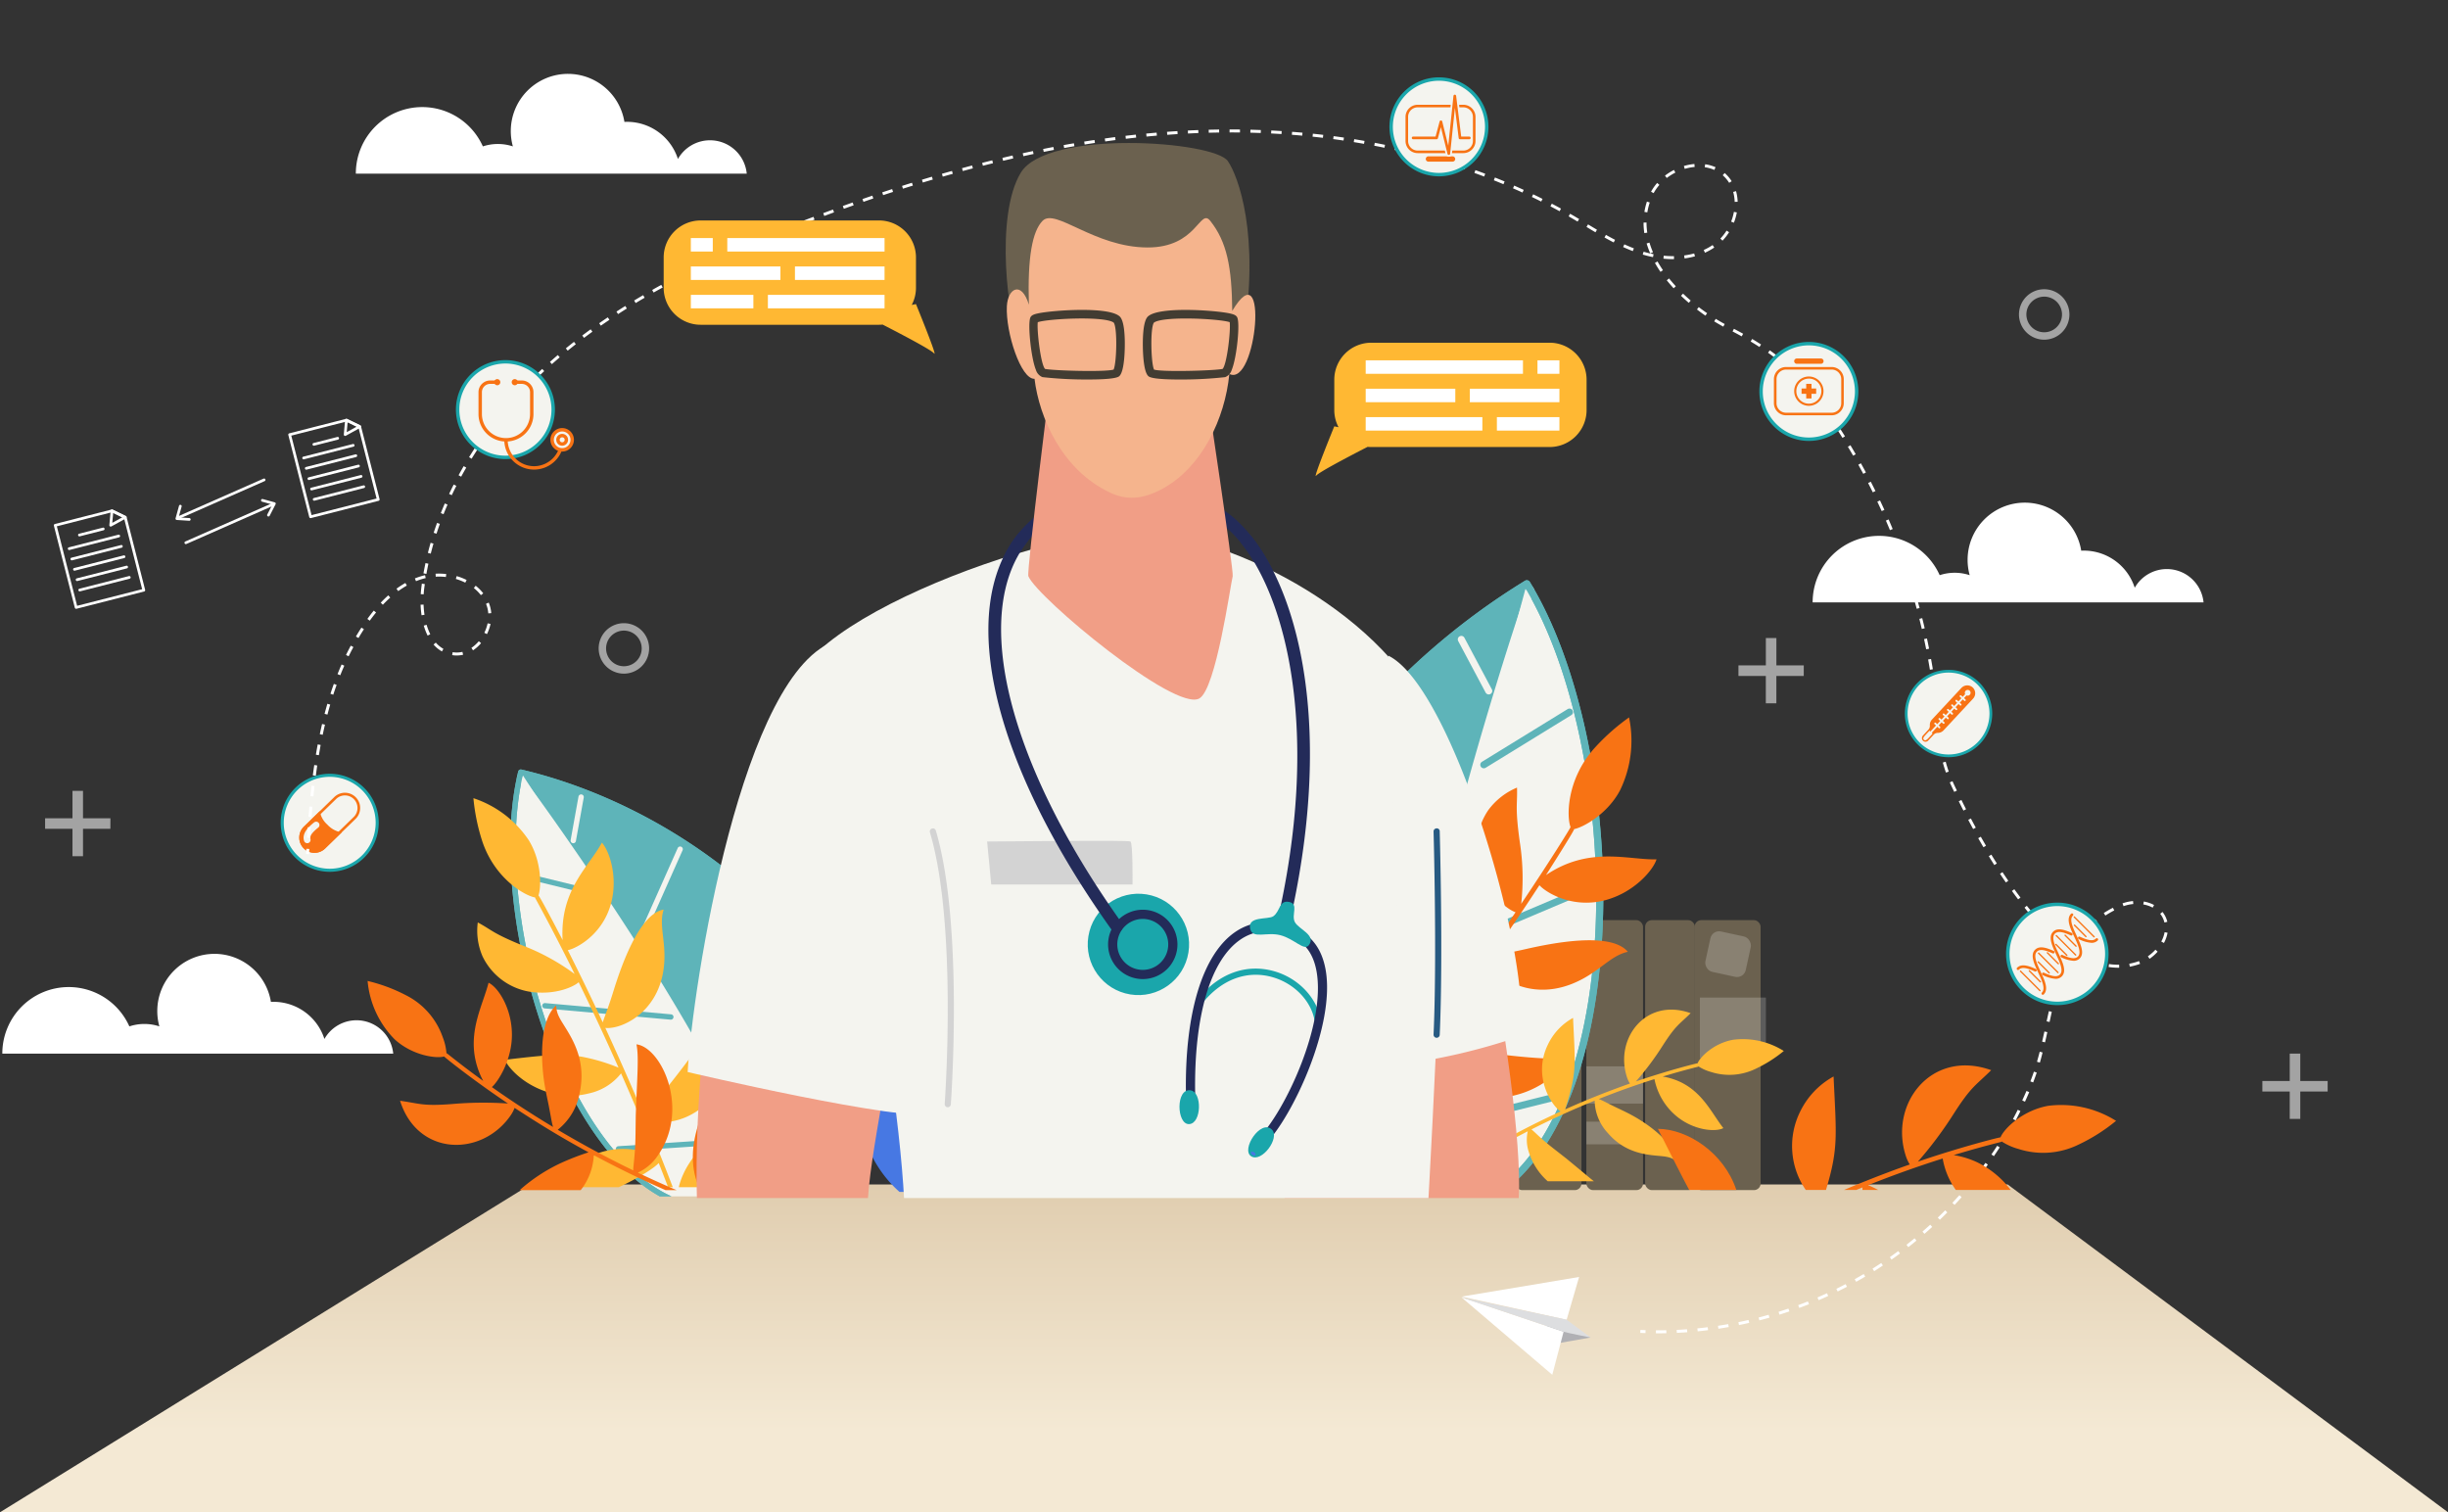 <svg xmlns="http://www.w3.org/2000/svg" xmlns:xlink="http://www.w3.org/1999/xlink" width="463" height="286" viewBox="0 0 463 286">
  <rect x="0" y="0" width="463" height="286" fill="#333333" stroke="none"/>
  <defs>
    <linearGradient id="linear-gradient" x1="0.5" y1="1" x2="0.5" gradientUnits="objectBoundingBox">
      <stop offset="0.248" stop-color="#f4e9d4"/>
      <stop offset="1" stop-color="#e0cdaf"/>
    </linearGradient>
    <clipPath id="clip-path">
      <rect id="SVGID" width="205.766" height="226.573" transform="translate(754.808 -736)" fill="none"/>
    </clipPath>
  </defs>
  <g id="Grupo_12905" data-name="Grupo 12905" transform="translate(-644 736)">
    <path id="Trazado_11522" data-name="Trazado 11522" d="M1023.712-512H744.33L644-450h463Z" fill="url(#linear-gradient)"/>
    <path id="Trazado_11523" data-name="Trazado 11523" d="M711.428-543.048a6.976,6.976,0,0,0-6.07,3.535,10.115,10.115,0,0,0-9.63-7.024q-.246,0-.489.012a10.817,10.817,0,0,0-10.676-9.083,10.815,10.815,0,0,0-10.815,10.816,10.82,10.82,0,0,0,.393,2.9,9.048,9.048,0,0,0-2.836-.456,9.057,9.057,0,0,0-2.838.457A12.56,12.56,0,0,0,657-549.328a12.56,12.56,0,0,0-12.56,12.56v.025h73.932A6.978,6.978,0,0,0,711.428-543.048Z" fill="#fff"/>
    <g id="books">
      <g id="Grupo_12801" data-name="Grupo 12801">
        <rect id="Rectángulo_3314" data-name="Rectángulo 3314" width="9.407" height="51.057" rx="1.255" transform="translate(955.153 -561.985)" fill="#6b614f"/>
        <rect id="Rectángulo_3315" data-name="Rectángulo 3315" width="12.483" height="51.057" rx="1.255" transform="translate(964.509 -561.985)" fill="#6b614f"/>
        <rect id="Rectángulo_3316" data-name="Rectángulo 3316" width="12.483" height="51.057" rx="1.255" transform="translate(930.623 -561.985)" fill="#6b614f"/>
        <rect id="Rectángulo_3317" data-name="Rectángulo 3317" width="10.717" height="51.057" rx="1.255" transform="translate(944.034 -561.985)" fill="#6b614f"/>
        <rect id="Rectángulo_3318" data-name="Rectángulo 3318" width="12.483" height="9.045" transform="translate(930.623 -552.94)" fill="#b2cafd"/>
        <rect id="Rectángulo_3319" data-name="Rectángulo 3319" width="10.717" height="4.282" transform="translate(944.034 -523.87)" fill="#fff" opacity="0.2"/>
        <rect id="Rectángulo_3320" data-name="Rectángulo 3320" width="10.717" height="7.043" transform="translate(944.034 -534.33)" fill="#fff" opacity="0.2"/>
        <rect id="Rectángulo_3321" data-name="Rectángulo 3321" width="12.483" height="11.476" transform="translate(965.509 -547.339)" fill="#fff" opacity="0.2"/>
        <rect id="Rectángulo_3322" data-name="Rectángulo 3322" width="7.813" height="7.813" rx="1.684" transform="translate(967.853 -560.198) rotate(12.287)" fill="#fff" opacity="0.2"/>
      </g>
    </g>
    <g id="Grupo_12804" data-name="Grupo 12804">
      <path id="Trazado_11524" data-name="Trazado 11524" d="M800.343-519.04c-3.8,4.794-7.989,7.05-12.266,9.295H769.858c-20.789-10.542-33.339-55.548-27.354-80.228C783.005-580.429,818.414-541.569,800.343-519.04Z" fill="#f4f4ef"/>
      <path id="Trazado_11525" data-name="Trazado 11525" d="M742.621-590.464a.507.507,0,0,0-.608.373c-5.893,24.313,6.1,68.827,26.772,80.346H771c-21.081-9.559-33.834-54.932-28.122-79.62l.021.006c16.935,26.128,41.429,61.479,44.844,79.214-.078.036-.465.221-.878.4h2.351C829.32-530.015,789.141-579.5,742.621-590.464Z" fill="#5eb4b9"/>
      <g id="Grupo_12802" data-name="Grupo 12802">
        <path id="Trazado_11526" data-name="Trazado 11526" d="M752.423-576.529a.505.505,0,0,0,.5-.414l1.484-8.225a.5.5,0,0,0-.407-.585.505.505,0,0,0-.587.407l-1.485,8.224A.5.5,0,0,0,752.423-576.529Z" fill="#f4f4ef"/>
        <path id="Trazado_11527" data-name="Trazado 11527" d="M764.781-557.742a.509.509,0,0,0,.2.043.5.5,0,0,0,.462-.3l7.657-17.2a.5.5,0,0,0-.256-.665.5.5,0,0,0-.667.256l-7.657,17.2A.5.5,0,0,0,764.781-557.742Z" fill="#f4f4ef"/>
        <path id="Trazado_11528" data-name="Trazado 11528" d="M796.866-553.58a.505.505,0,0,0-.71.076L779.7-533.1a.5.5,0,0,0,.077.709.5.5,0,0,0,.316.111.5.5,0,0,0,.394-.188l16.456-20.4A.5.5,0,0,0,796.866-553.58Z" fill="#f4f4ef"/>
        <path id="Trazado_11529" data-name="Trazado 11529" d="M770.255-548.3c-11.49-18.942-24.925-37.479-25.2-37.754-.75-1.031-1.586-2.168-2.372-3.222a.506.506,0,0,0-.707-.1.5.5,0,0,0-.1.705l.675.909c7.083,9.576,17.642,24.816,26.845,39.988,5.27,8.689,16.511,27.907,17.922,38.031h1.02C786.822-520.327,775.793-539.169,770.255-548.3Z" fill="#f4f4ef"/>
      </g>
      <g id="Grupo_12803" data-name="Grupo 12803">
        <path id="Trazado_11530" data-name="Trazado 11530" d="M756.832-567.059a.5.5,0,0,0-.371-.609l-14.023-3.427a.5.5,0,0,0-.611.369.5.5,0,0,0,.37.61l14.023,3.427A.507.507,0,0,0,756.832-567.059Z" fill="#5eb4b9"/>
        <path id="Trazado_11531" data-name="Trazado 11531" d="M747.021-545.289l23.814,2.126a.337.337,0,0,0,.045,0,.505.505,0,0,0,.5-.46.5.5,0,0,0-.458-.546l-23.814-2.127a.5.5,0,0,0-.548.457A.5.5,0,0,0,747.021-545.289Z" fill="#5eb4b9"/>
        <path id="Trazado_11532" data-name="Trazado 11532" d="M783.362-520.733l-22.411,1.5a.5.5,0,0,0-.47.536.505.505,0,0,0,.5.471l.034,0,22.411-1.5a.5.5,0,0,0,.47-.537A.506.506,0,0,0,783.362-520.733Z" fill="#5eb4b9"/>
        <path id="Trazado_11533" data-name="Trazado 11533" d="M742.621-590.464a.507.507,0,0,0-.608.373c-5.893,24.313,6.1,68.827,26.772,80.346H771c-21.081-9.559-33.834-54.932-28.122-79.62l.021.006c45.51,11.028,85.576,59.774,44.844,79.214-.079.036-.451.215-.878.4h2.351C829.32-530.015,789.141-579.5,742.621-590.464Z" fill="#5eb4b9"/>
      </g>
    </g>
    <g id="Grupo_12805" data-name="Grupo 12805">
      <path id="Trazado_11534" data-name="Trazado 11534" d="M846.784-588.377v77.791H814.127c-19.4-17.155-3.508-63.382,26.041-87.789A59.391,59.391,0,0,1,846.784-588.377Z" fill="#4778e3"/>
      <path id="Trazado_11535" data-name="Trazado 11535" d="M846.784-577.977v-1.434l-9.1,7.674c3.122-27.4,2.975-25.943,2.936-26.088a.548.548,0,0,0-1.075.074L837.738-581.9l-6.13-8.262a.549.549,0,0,0-.767-.113.548.548,0,0,0-.114.766l6.829,9.2c0,.005-2.444,21.45-2.444,21.45l-16.693-13.855a.549.549,0,0,0-.772.071.549.549,0,0,0,.072.772l17.246,14.314c-.015.129-3.188,27.97-3.2,28.092l-24.654-11.4a.549.549,0,0,0-.728.268.548.548,0,0,0,.268.727l24.984,11.553c-.4,3.475-1.637,14.367-2.02,17.726h1.1l.37-3.24,15.7-6.515v-1.187l-15.557,6.455c1.969-17.289,1.108-9.733,3.04-26.681l12.517-7.667v-1.286l-12.36,7.572L837.5-570.15Z" fill="#f4f4ef"/>
    </g>
    <g id="Grupo_12806" data-name="Grupo 12806">
      <path id="Trazado_11536" data-name="Trazado 11536" d="M770.388-523.822a12.557,12.557,0,0,0,3.556-1,13.646,13.646,0,0,0,6.839-6.939c2.452-5.308,1.406-11.425-.4-13.45-1.235,3.848-11.194,16.211-12.247,17.344-1.018,1.132-2.008,2.006-2.448,2.574-.393-.917-3.147-7.528-7.2-16.306,3.012.313,9.767-2.789,10.985-10.88.763-5.062-.982-8.317.046-11.5-4.653.779-8.1,10.913-9.5,15.43-.992,3.229-1.746,4.972-2.015,5.907-2.173-4.679-4.405-9.3-6.618-13.66,1.878-.368,8.292-3.8,8.668-12.025.16-3.711-1.052-7.008-2.218-8.315-2.3,4.3-7.342,8.369-7.465,16.85-.006.287-.007.925.04,1.58-.3-.593-4.289-8.26-4.57-8.441.511-1.378.718-6.352-1.869-10.495a20.22,20.22,0,0,0-10.434-7.9,37.425,37.425,0,0,0,1.64,8.038c2.39,7.306,8.288,10.487,10.025,10.733a.444.444,0,0,0,.056.177c2.547,4.658,5.034,9.468,7.421,14.3a41.458,41.458,0,0,0-9.611-5.3c-5.993-2.428-5.966-2.986-8.706-4.45a12.169,12.169,0,0,0,.912,6.434A12.089,12.089,0,0,0,746-548.284c3.706.15,6.564-1.149,7.447-1.958,2.667,5.449,5.2,10.9,7.539,16.153a36.224,36.224,0,0,0-5.684-1.8c-4.138-.958-7.227-.709-15.855.328,2.125,3.925,8.891,8.144,15.891,6.356a10.544,10.544,0,0,0,6.126-3.8c2.469,5.583,4.713,10.927,6.655,15.791a13.971,13.971,0,0,0-13.15.291,17.989,17.989,0,0,0-6.028,5.45H761.03c3.54-1.64,6.664-3.574,7.558-4.574q.939,2.373,1.775,4.574h.885c-1.5-3.95-3.239-8.288-5.137-12.819A8.846,8.846,0,0,0,770.388-523.822Z" fill="#ffb833"/>
      <path id="Trazado_11537" data-name="Trazado 11537" d="M787.677-524.443c-8.345,1.272-13.956,7.365-15.3,12.962h7.75c4.569-3.976,4.844-4.5,12.819-13.082A17.72,17.72,0,0,0,787.677-524.443Z" fill="#ffb833"/>
    </g>
    <g id="Grupo_12807" data-name="Grupo 12807">
      <path id="Trazado_11538" data-name="Trazado 11538" d="M768.3-517.294c6.335-8.84.815-20.619-3.926-21.2.473,2.235.149,5.855-.129,13.352-.053,4.039-.047,5.226-.186,6.991-.113,1.782-.306,2.9-.291,3.5-1.063-.532-6.8-3.243-14.282-7.688a11.424,11.424,0,0,0,4.163-7.055c1.577-7.363-2.8-11.934-3.912-14.307a5.085,5.085,0,0,1-.549-2.157c-3.331,2.978-2.9,11.149-2.083,15.575.307,1.7.54,2.56.907,4.583.212,1.141.388,2.173.581,2.827-6.634-3.987-11.211-7.3-11.565-7.538,1.164-1,3.771-5.063,3.793-9.8.042-5.086-2.646-9.127-4.417-9.931-1.07,4.128-3.705,8.771-2.491,14.54a15.383,15.383,0,0,0,1.479,4.026q-3.477-2.512-6.777-5.153a.419.419,0,0,0-.174-.086,10.42,10.42,0,0,0-.723-3.078,14.012,14.012,0,0,0-6.96-7.9,31.151,31.151,0,0,0-7.232-2.689,17.955,17.955,0,0,0,5.089,11.013c3.432,3.154,7.991,3.688,9.377,3.267.091.153,5.4,4.413,12.088,8.9a67.907,67.907,0,0,0-10.634.1c-5.517.419-5.952-.081-9.783-.624,3.349,10.6,15.573,10.648,20.975,2.687a6.714,6.714,0,0,0,.689-1.335c4.518,2.923,8.163,5.23,13.983,8.4a47.948,47.948,0,0,0-5.368,2.094,32.134,32.134,0,0,0-7.663,5.065h11.55a11.569,11.569,0,0,0,2.477-6.62c4.477,2.407,9.028,4.624,13.592,6.62h2.084q-3.68-1.561-7.343-3.315A9.094,9.094,0,0,0,768.3-517.294Z" fill="#f87314"/>
      <path id="Trazado_11539" data-name="Trazado 11539" d="M776.478-510.92h4.932c0-.068.006-.138.01-.209.994-17.533.339-12.508.916-22.515C778.205-529.866,772.27-519.076,776.478-510.92Z" fill="#f87314"/>
    </g>
    <g id="Grupo_12810" data-name="Grupo 12810">
      <path id="Trazado_11540" data-name="Trazado 11540" d="M927.308-510.677H898.914v-85.051a131.576,131.576,0,0,1,33.86-29.872C951.168-595.5,952.92-528.832,927.308-510.677Z" fill="#f4f4ef"/>
      <path id="Trazado_11541" data-name="Trazado 11541" d="M933.342-625.946a.666.666,0,0,0-.912-.224,132.055,132.055,0,0,0-33.516,29.378v86.115h9.12c-1.02-25.241,14.343-76.261,24.49-113.992l.024-.015c18.1,30.509,19.5,97.008-6.387,114.007h2.267C953.682-529.86,951.652-595.9,933.342-625.946Z" fill="#5eb4b9"/>
      <g id="Grupo_12808" data-name="Grupo 12808">
        <path id="Trazado_11542" data-name="Trazado 11542" d="M924.982-605.022a.666.666,0,0,0,.9.275.665.665,0,0,0,.274-.9l-5.185-9.74a.665.665,0,0,0-.9-.275.665.665,0,0,0-.275.9Z" fill="#f4f4ef"/>
        <path id="Trazado_11543" data-name="Trazado 11543" d="M917.431-575.934a.666.666,0,0,0,.5-1.108l-16.555-18.542a.666.666,0,0,0-.939-.053.666.666,0,0,0-.054.94C918.077-574.875,916.989-575.934,917.431-575.934Z" fill="#f4f4ef"/>
        <path id="Trazado_11544" data-name="Trazado 11544" d="M908.763-537.888a.666.666,0,0,0,.366-1.221l-10.215-6.727v1.593C909.152-537.5,908.477-537.888,908.763-537.888Z" fill="#f4f4ef"/>
        <path id="Trazado_11545" data-name="Trazado 11545" d="M933.678-625.066a.666.666,0,0,0-.844.416c-8.567,24.99-26.918,87.531-25.564,113.973H908.6c-1.377-26.177,16.9-88.383,25.49-113.544A.666.666,0,0,0,933.678-625.066Z" fill="#f4f4ef"/>
      </g>
      <g id="Grupo_12809" data-name="Grupo 12809">
        <path id="Trazado_11546" data-name="Trazado 11546" d="M924.99-590.8l16.2-9.961a.666.666,0,0,0,.219-.916.666.666,0,0,0-.916-.218l-16.2,9.961a.666.666,0,0,0-.218.916A.667.667,0,0,0,924.99-590.8Z" fill="#5eb4b9"/>
        <path id="Trazado_11547" data-name="Trazado 11547" d="M915.917-555.281c.2,0-1.578.725,29.256-12.326a.665.665,0,0,0,.353-.872.665.665,0,0,0-.872-.354l-29,12.274A.666.666,0,0,0,915.917-555.281Z" fill="#5eb4b9"/>
        <path id="Trazado_11548" data-name="Trazado 11548" d="M939.047-528.753a.667.667,0,0,0-.807-.485l-28.7,7.151a.666.666,0,0,0,.321,1.292l28.7-7.151A.667.667,0,0,0,939.047-528.753Z" fill="#5eb4b9"/>
        <path id="Trazado_11549" data-name="Trazado 11549" d="M933.342-625.946a.666.666,0,0,0-.912-.224,132.055,132.055,0,0,0-33.516,29.378v2.149a132.539,132.539,0,0,1,33.609-30.026l.025-.015c18.1,30.509,19.5,97.008-6.387,114.007h2.267C953.682-529.86,951.652-595.9,933.342-625.946Z" fill="#5eb4b9"/>
      </g>
    </g>
    <path id="Trazado_11550" data-name="Trazado 11550" d="M950.841-567.017c3.5-1.829,5.89-4.7,6.471-6.469-5.256.17-12.7-2.585-20.913,2.98.267-.415,5.312-8.333,5.332-8.7,1.54-.264,6.229-2.722,8.664-7.31a21.5,21.5,0,0,0,1.712-13.808,39.9,39.9,0,0,0-6.524,5.79c-5.451,6.09-5.238,13.211-4.54,14.942l0,.009c-.073.266-3.686,6.1-9.333,14.521a44.2,44.2,0,0,0-.253-11.607c-.956-6.808-.429-7.081-.541-10.382a12.94,12.94,0,0,0-5.435,4.266,12.853,12.853,0,0,0-.574,13.508c1.82,3.461,4.507,5.4,5.737,5.8-3.134,4.645-6.817,9.969-10.822,15.527a38.742,38.742,0,0,0-1.364-6.169c-1.322-4.318-3.2-7.028-8.745-14.416-2.481,4.046-2.76,12.519,2.613,18.008a11.23,11.23,0,0,0,6.747,3.613c-3.478,4.8-7.185,9.759-10.975,14.58.088-2.368-1.341-8.332-7.269-11.993a19,19,0,0,0-8.869-2.683v5.242c.824.733,1.687,1.51,2.544,2.3,4.262,3.942,10.788,7.748,12.8,8.139-3.14,3.966-6.329,7.827-9.488,11.422h1.174q.742-.854,1.522-1.77a43.219,43.219,0,0,0,4.17,1.77h18.988c-6.356-6.431-15.48-7.454-20.775-4.612,3.279-3.966,6.9-8.555,10.648-13.487a9.422,9.422,0,0,0,1.838,4.192,13.341,13.341,0,0,0,2.817,2.739,14.51,14.51,0,0,0,10.027,2.6c6.19-.571,11.263-4.79,12.167-7.527-4.259.925-21-1.7-22.483-2.035-1.584-.335-2.915-.78-3.673-.883,3.691-4.88,7.484-10.071,11.173-15.309,1.316,2.939,7.768,7.5,15.861,4.315,5.065-1.993,7.132-5.332,10.608-6.082-3.194-3.867-14.357-1.642-19.259-.526-3.5.806-5.5,1.041-6.506,1.291,3.147-4.49,6.206-9,9.045-13.363C936.5-567.058,943.073-562.984,950.841-567.017Z" fill="#f87314"/>
    <path id="Trazado_11551" data-name="Trazado 11551" d="M981.373-537.243a14.547,14.547,0,0,0-9.595-2.116c-3.716.668-6.3,3.346-6.7,4.446-.137-.017-5.481,1.319-11.666,3.434a55.082,55.082,0,0,0,5.147-6.91c2.434-3.763,2.969-3.8,5.2-6-8.48-3.038-14.5,4.823-12.012,12.208a5.439,5.439,0,0,0,.522,1.1c-4.108,1.441-8.22,3.08-12.269,4.9a39.049,39.049,0,0,0,1.281-4.487c.808-3.621.553-5.917.238-12.829a11.279,11.279,0,0,0-4.745,5.021c-3,6.116.781,11.664,2.389,12.673-3.851,1.756-7.64,3.672-11.31,5.732a10.645,10.645,0,0,0,.541-4.279c-.4-7.02-6.657-11.714-11.661-11.761,4.075,8.034,4.746,9.519,6.449,11.882a30.8,30.8,0,0,0,3.856,4.619c-3.835,2.186-7.534,4.529-11.028,7.01h1.162q1.578-1.1,3.221-2.174c.409.458,1.452,1.275,2.508,2.174h8.348c-2.329-2.334-5.524-3.914-8.747-3.521,3.329-2.083,6.828-4.067,10.447-5.928a7.375,7.375,0,0,0,.179,3.86,12.291,12.291,0,0,0,3.6,5.589h8.725c-1.321-1.066-3-2.492-5.276-4.355-2.578-2.014-3.346-2.592-4.416-3.546-1.093-.946-1.721-1.619-2.115-1.9,3.872-1.965,7.877-3.788,11.956-5.441a9.251,9.251,0,0,0,2.51,6.141c3.975,4.625,9.065,4.045,11.142,4.49a4.1,4.1,0,0,1,1.66.7c-.288-3.608-5.766-7.337-9.022-8.977-1.244-.633-1.915-.906-3.4-1.661-.84-.422-1.592-.815-2.108-1.01,3.471-1.385,6.993-2.645,10.529-3.763a12.165,12.165,0,0,0,4.463,7.25c3.259,2.519,7.182,2.766,8.569,2.019-2.137-2.713-3.84-6.688-8.156-8.733a12.478,12.478,0,0,0-3.319-1.019q3.321-1.01,6.643-1.845a.341.341,0,0,0,.14-.07,8.449,8.449,0,0,0,2.339,1.043,11.351,11.351,0,0,0,8.507-.615,25.208,25.208,0,0,0,5.279-3.346Z" fill="#ffb833"/>
    <path id="Trazado_11552" data-name="Trazado 11552" d="M778.289-709.47a6.973,6.973,0,0,0-6.07,3.536,10.116,10.116,0,0,0-9.631-7.025c-.163,0-.326.005-.488.012a10.818,10.818,0,0,0-10.676-9.083,10.815,10.815,0,0,0-10.816,10.816,10.82,10.82,0,0,0,.393,2.9,9.065,9.065,0,0,0-2.835-.456,9.068,9.068,0,0,0-2.839.457,12.558,12.558,0,0,0-11.466-7.435,12.56,12.56,0,0,0-12.56,12.56v.025h73.933A6.979,6.979,0,0,0,778.289-709.47Z" fill="#fff"/>
    <path id="Trazado_11553" data-name="Trazado 11553" d="M1053.821-628.379a6.975,6.975,0,0,0-6.07,3.536,10.117,10.117,0,0,0-9.63-7.025c-.164,0-.327.005-.489.013a10.818,10.818,0,0,0-10.676-9.084,10.816,10.816,0,0,0-10.816,10.816,10.791,10.791,0,0,0,.394,2.9,9.049,9.049,0,0,0-2.836-.457,9.057,9.057,0,0,0-2.838.457,12.561,12.561,0,0,0-11.467-7.435,12.56,12.56,0,0,0-12.56,12.561v.024h73.933A6.979,6.979,0,0,0,1053.821-628.379Z" fill="#fff"/>
    <g id="Grupo_12815" data-name="Grupo 12815">
      <g id="Grupo_12812" data-name="Grupo 12812">
        <g id="Grupo_12811" data-name="Grupo 12811">
          <path id="Trazado_11554" data-name="Trazado 11554" d="M658.4-620.865a.257.257,0,0,1-.248-.193l-3.961-15.53a.263.263,0,0,1,.028-.194.261.261,0,0,1,.157-.117l10.746-2.741a.253.253,0,0,1,.175.018l2.5,1.214a.258.258,0,0,1,.137.167l3.517,13.792a.256.256,0,0,1-.185.311l-12.8,3.265A.273.273,0,0,1,658.4-620.865Zm-3.649-15.6,3.835,15.033,12.3-3.138L667.461-638l-2.306-1.121Z" fill="#fff"/>
          <path id="Trazado_11555" data-name="Trazado 11555" d="M664.939-636.41a.255.255,0,0,1-.14-.042.258.258,0,0,1-.115-.238l.244-2.724a.255.255,0,0,1,.129-.2.257.257,0,0,1,.238-.007l2.5,1.214a.26.26,0,0,1,.145.224.257.257,0,0,1-.133.231l-2.741,1.511A.26.26,0,0,1,664.939-636.41Zm.466-2.589-.168,1.875,1.886-1.039Z" fill="#fff"/>
        </g>
        <path id="Trazado_11556" data-name="Trazado 11556" d="M659.083-624.158a.256.256,0,0,1-.248-.193.257.257,0,0,1,.185-.312l9.369-2.389a.255.255,0,0,1,.311.185.256.256,0,0,1-.185.311l-9.369,2.39A.272.272,0,0,1,659.083-624.158Z" fill="#fff"/>
        <path id="Trazado_11557" data-name="Trazado 11557" d="M658.584-626.114a.257.257,0,0,1-.248-.193.257.257,0,0,1,.185-.312l9.369-2.389a.255.255,0,0,1,.311.185.255.255,0,0,1-.185.311l-9.368,2.39A.28.28,0,0,1,658.584-626.114Z" fill="#fff"/>
        <path id="Trazado_11558" data-name="Trazado 11558" d="M658.085-628.07a.257.257,0,0,1-.248-.193.257.257,0,0,1,.185-.312l9.369-2.389a.255.255,0,0,1,.311.185.255.255,0,0,1-.185.311l-9.368,2.39A.28.28,0,0,1,658.085-628.07Z" fill="#fff"/>
        <path id="Trazado_11559" data-name="Trazado 11559" d="M657.586-630.026a.257.257,0,0,1-.248-.193.256.256,0,0,1,.185-.312l9.369-2.389a.255.255,0,0,1,.311.185.255.255,0,0,1-.185.311l-9.368,2.39A.28.28,0,0,1,657.586-630.026Z" fill="#fff"/>
        <path id="Trazado_11560" data-name="Trazado 11560" d="M657.088-631.982a.255.255,0,0,1-.248-.193.256.256,0,0,1,.185-.312l9.368-2.389a.255.255,0,0,1,.311.185.255.255,0,0,1-.185.311l-9.368,2.39A.272.272,0,0,1,657.088-631.982Z" fill="#fff"/>
        <path id="Trazado_11561" data-name="Trazado 11561" d="M659.023-634.56a.257.257,0,0,1-.248-.193.256.256,0,0,1,.185-.311l4.5-1.148a.258.258,0,0,1,.312.186.256.256,0,0,1-.185.311l-4.5,1.147A.234.234,0,0,1,659.023-634.56Z" fill="#fff"/>
      </g>
      <g id="Grupo_12814" data-name="Grupo 12814">
        <g id="Grupo_12813" data-name="Grupo 12813">
          <path id="Trazado_11562" data-name="Trazado 11562" d="M702.74-638.014a.257.257,0,0,1-.248-.193l-3.961-15.529a.258.258,0,0,1,.028-.194.256.256,0,0,1,.157-.118l10.746-2.741a.265.265,0,0,1,.175.018l2.5,1.215a.254.254,0,0,1,.136.167l3.518,13.791a.257.257,0,0,1-.185.312l-12.8,3.264A.284.284,0,0,1,702.74-638.014Zm-3.649-15.6,3.835,15.033,12.3-3.138L711.8-655.147l-2.306-1.122Z" fill="#fff"/>
          <path id="Trazado_11563" data-name="Trazado 11563" d="M709.281-653.559a.252.252,0,0,1-.14-.042.256.256,0,0,1-.115-.237l.244-2.725a.252.252,0,0,1,.129-.2.254.254,0,0,1,.238-.008l2.5,1.215a.254.254,0,0,1,.144.224.254.254,0,0,1-.132.23l-2.741,1.511A.26.26,0,0,1,709.281-653.559Zm.466-2.588-.168,1.875,1.886-1.04Z" fill="#fff"/>
        </g>
        <path id="Trazado_11564" data-name="Trazado 11564" d="M703.425-641.307a.256.256,0,0,1-.248-.193.256.256,0,0,1,.185-.312l9.368-2.389a.257.257,0,0,1,.312.185.257.257,0,0,1-.185.312l-9.369,2.389A.228.228,0,0,1,703.425-641.307Z" fill="#fff"/>
        <path id="Trazado_11565" data-name="Trazado 11565" d="M702.926-643.263a.257.257,0,0,1-.248-.193.257.257,0,0,1,.185-.312l9.369-2.389a.257.257,0,0,1,.311.185.257.257,0,0,1-.185.312l-9.368,2.389A.287.287,0,0,1,702.926-643.263Z" fill="#fff"/>
        <path id="Trazado_11566" data-name="Trazado 11566" d="M702.427-645.219a.257.257,0,0,1-.248-.193.257.257,0,0,1,.185-.312l9.369-2.389a.257.257,0,0,1,.311.185.257.257,0,0,1-.185.312l-9.368,2.389A.235.235,0,0,1,702.427-645.219Z" fill="#fff"/>
        <path id="Trazado_11567" data-name="Trazado 11567" d="M701.928-647.175a.257.257,0,0,1-.248-.193.257.257,0,0,1,.185-.312l9.369-2.389a.255.255,0,0,1,.311.185.256.256,0,0,1-.185.312l-9.368,2.389A.28.28,0,0,1,701.928-647.175Z" fill="#fff"/>
        <path id="Trazado_11568" data-name="Trazado 11568" d="M701.429-649.131a.257.257,0,0,1-.248-.193.257.257,0,0,1,.185-.312l9.369-2.389a.256.256,0,0,1,.311.185.255.255,0,0,1-.185.311l-9.368,2.39A.28.28,0,0,1,701.429-649.131Z" fill="#fff"/>
        <path id="Trazado_11569" data-name="Trazado 11569" d="M703.365-651.708a.257.257,0,0,1-.248-.193.257.257,0,0,1,.185-.312l4.5-1.147a.257.257,0,0,1,.312.185.256.256,0,0,1-.185.311l-4.5,1.148A.28.28,0,0,1,703.365-651.708Z" fill="#fff"/>
      </g>
      <path id="Trazado_11570" data-name="Trazado 11570" d="M677.691-637.825a.256.256,0,0,1-.235-.153.257.257,0,0,1,.131-.338l16.26-7.165a.257.257,0,0,1,.338.131.256.256,0,0,1-.132.338l-16.259,7.165A.255.255,0,0,1,677.691-637.825Z" fill="#fff"/>
      <path id="Trazado_11571" data-name="Trazado 11571" d="M694.776-638.32a.254.254,0,0,1-.116-.028.257.257,0,0,1-.111-.346l.972-1.893-1.962-.539a.257.257,0,0,1-.179-.315.257.257,0,0,1,.315-.179l2.266.623a.254.254,0,0,1,.166.144.257.257,0,0,1-.006.22l-1.116,2.174A.259.259,0,0,1,694.776-638.32Z" fill="#fff"/>
      <path id="Trazado_11572" data-name="Trazado 11572" d="M679.8-637.512h-.016l-2.345-.149a.254.254,0,0,1-.192-.107.258.258,0,0,1-.039-.217l.65-2.355a.259.259,0,0,1,.316-.179.256.256,0,0,1,.178.315l-.566,2.052,2.03.129a.256.256,0,0,1,.24.272A.257.257,0,0,1,679.8-637.512Z" fill="#fff"/>
      <path id="Trazado_11573" data-name="Trazado 11573" d="M679.148-633.1a.257.257,0,0,1-.235-.153.257.257,0,0,1,.131-.338l16.26-7.165a.257.257,0,0,1,.338.131.256.256,0,0,1-.131.338l-16.26,7.165A.251.251,0,0,1,679.148-633.1Z" fill="#fff"/>
    </g>
    <g id="Grupo_12819" data-name="Grupo 12819">
      <path id="Trazado_11574" data-name="Trazado 11574" d="M937.083-671.185H903.354a6.993,6.993,0,0,0-6.994,6.993v5.739a6.962,6.962,0,0,0,.8,3.242l-.8-.159s-4.23,10.336-3.416,9.319c.524-.654,5.931-3.5,9.721-5.443.227.022.456.035.689.035h33.729a6.993,6.993,0,0,0,6.993-6.994v-5.739A6.993,6.993,0,0,0,937.083-671.185Z" fill="#ffb833"/>
      <g id="Grupo_12816" data-name="Grupo 12816">
        <rect id="Rectángulo_3323" data-name="Rectángulo 3323" width="4.15" height="2.548" transform="translate(938.94 -665.307) rotate(180)" fill="#fff"/>
        <rect id="Rectángulo_3324" data-name="Rectángulo 3324" width="29.744" height="2.548" transform="translate(932.044 -665.307) rotate(180)" fill="#fff"/>
      </g>
      <g id="Grupo_12817" data-name="Grupo 12817">
        <rect id="Rectángulo_3325" data-name="Rectángulo 3325" width="16.947" height="2.548" transform="translate(938.94 -659.936) rotate(180)" fill="#fff"/>
        <rect id="Rectángulo_3326" data-name="Rectángulo 3326" width="16.947" height="2.548" transform="translate(919.248 -659.936) rotate(180)" fill="#fff"/>
      </g>
      <g id="Grupo_12818" data-name="Grupo 12818">
        <rect id="Rectángulo_3327" data-name="Rectángulo 3327" width="11.828" height="2.548" transform="translate(938.94 -654.566) rotate(180)" fill="#fff"/>
        <rect id="Rectángulo_3328" data-name="Rectángulo 3328" width="22.066" height="2.548" transform="translate(924.366 -654.566) rotate(180)" fill="#fff"/>
      </g>
    </g>
    <g id="Grupo_12820" data-name="Grupo 12820">
      <path id="Trazado_11575" data-name="Trazado 11575" d="M944.842-483.056l-8.867,1.567-.861-2.8,2.593-1.987Z" fill="#b0b0b4"/>
      <path id="Trazado_11576" data-name="Trazado 11576" d="M942.662-494.495l-22.25,3.71,19.891,4.374Z" fill="#fff"/>
      <path id="Trazado_11577" data-name="Trazado 11577" d="M937.591-476l-17.163-14.637,19.3,6.492Z" fill="#fff"/>
      <path id="Trazado_11578" data-name="Trazado 11578" d="M940.3-486.411l4.538,3.355s-4.659-.914-5.111-1.088-19.3-6.493-19.3-6.493Z" fill="#dddee0"/>
    </g>
    <g id="Grupo_12825" data-name="Grupo 12825">
      <g id="Grupo_12821" data-name="Grupo 12821">
        <path id="Trazado_11579" data-name="Trazado 11579" d="M706.361-571.416a8.99,8.99,0,0,1-8.98-8.98,8.991,8.991,0,0,1,8.98-8.981,8.991,8.991,0,0,1,8.98,8.981A8.99,8.99,0,0,1,706.361-571.416Z" fill="#f4f4ef"/>
        <path id="Trazado_11580" data-name="Trazado 11580" d="M706.361-589.087a8.7,8.7,0,0,1,8.69,8.691,8.7,8.7,0,0,1-8.69,8.69,8.7,8.7,0,0,1-8.69-8.69,8.7,8.7,0,0,1,8.69-8.691Zm0-.58a9.27,9.27,0,0,0-9.27,9.271,9.27,9.27,0,0,0,9.27,9.27,9.27,9.27,0,0,0,9.27-9.27,9.27,9.27,0,0,0-9.27-9.271Z" fill="#1aa6ab"/>
      </g>
      <g id="Grupo_12824" data-name="Grupo 12824">
        <g id="Grupo_12822" data-name="Grupo 12822">
          <path id="Trazado_11581" data-name="Trazado 11581" d="M702.8-575.059a2.628,2.628,0,0,1-1.2-.706,2.633,2.633,0,0,1,.052-3.718l5.754-5.6a2.645,2.645,0,0,1,2.518-.654,2.624,2.624,0,0,1,1.2.706,2.612,2.612,0,0,1,.744,1.87,2.611,2.611,0,0,1-.8,1.848l-5.754,5.6A2.642,2.642,0,0,1,702.8-575.059Z" fill="#f4f4ef"/>
          <path id="Trazado_11582" data-name="Trazado 11582" d="M709.858-585.491h0a2.374,2.374,0,0,1,1.085.638,2.381,2.381,0,0,1-.047,3.363l-5.754,5.6a2.39,2.39,0,0,1-2.277.592,2.367,2.367,0,0,1-1.085-.638,2.38,2.38,0,0,1,.046-3.363l5.754-5.6a2.391,2.391,0,0,1,2.278-.592Zm.13-.486a2.883,2.883,0,0,0-2.759.717l-5.753,5.6a2.881,2.881,0,0,0-.057,4.074h0a2.87,2.87,0,0,0,1.315.773,2.881,2.881,0,0,0,2.759-.717l5.754-5.6a2.881,2.881,0,0,0,.056-4.073,2.864,2.864,0,0,0-1.315-.774Z" fill="#f87314"/>
        </g>
        <path id="Trazado_11583" data-name="Trazado 11583" d="M705.9-580.065a4.216,4.216,0,0,1-1.4-2.541l-3.025,2.943a2.881,2.881,0,0,0-.057,4.074,2.882,2.882,0,0,0,4.074.056l3.125-3.04A4.7,4.7,0,0,1,705.9-580.065Z" fill="#f87314"/>
        <g id="Grupo_12823" data-name="Grupo 12823">
          <path id="Trazado_11584" data-name="Trazado 11584" d="M701.946-576.557a.627.627,0,0,1-.441-.432c-.406-1.4.733-2.547,1.9-3.478a.628.628,0,0,1,.883.1.628.628,0,0,1-.1.883c-1.178.941-1.633,1.6-1.476,2.147a.629.629,0,0,1-.43.778A.623.623,0,0,1,701.946-576.557Z" fill="#f4f4ef"/>
        </g>
      </g>
    </g>
    <g id="Grupo_12829" data-name="Grupo 12829">
      <g id="Grupo_12826" data-name="Grupo 12826">
        <path id="Trazado_11585" data-name="Trazado 11585" d="M955.216-483.884q-.493-.016-.985-.038l.025-.561c.326.015.652.027.978.038Z" fill="#fff"/>
      </g>
      <g id="Grupo_12827" data-name="Grupo 12827">
        <path id="Trazado_11586" data-name="Trazado 11586" d="M957.6-483.846h-.408l0-.562h.405q.778,0,1.557-.016l.012.561Q958.385-483.846,957.6-483.846Zm3.545-.084-.027-.561c.651-.03,1.31-.07,1.959-.118l.041.56C962.465-484,961.8-483.961,961.146-483.93Zm3.942-.288-.055-.559c.651-.065,1.307-.138,1.95-.219l.07.557C966.405-484.358,965.745-484.283,965.088-484.218Zm3.923-.492-.084-.555c.644-.1,1.295-.2,1.936-.319l.1.553C970.316-484.916,969.659-484.808,969.011-484.71Zm3.892-.691-.113-.55c.64-.131,1.285-.271,1.918-.417l.126.547C974.2-485.674,973.547-485.533,972.9-485.4Zm3.851-.889-.14-.544c.629-.162,1.266-.334,1.894-.513l.154.54C978.029-486.627,977.388-486.453,976.754-486.29Zm3.8-1.083-.167-.536c.625-.2,1.253-.4,1.865-.609l.181.532C981.819-487.776,981.186-487.57,980.556-487.373Zm3.742-1.274-.194-.527c.611-.225,1.227-.462,1.832-.7l.208.522C985.534-489.113,984.913-488.874,984.3-488.647Zm3.673-1.463-.221-.516c.6-.256,1.2-.523,1.794-.795l.234.51C989.18-490.637,988.572-490.367,987.971-490.11Zm3.593-1.648-.248-.5c.587-.287,1.175-.586,1.751-.887l.26.5C992.747-492.348,992.154-492.047,991.564-491.758Zm3.5-1.831-.273-.491c.573-.319,1.146-.647,1.7-.976l.285.483C996.222-494.241,995.645-493.91,995.067-493.589Zm3.4-2.011-.3-.476c.554-.347,1.109-.705,1.649-1.064l.311.468C999.587-496.311,999.029-495.95,998.471-495.6Zm3.292-2.187-.321-.461.032-.022c.521-.367,1.044-.745,1.556-1.126l.335.451c-.516.383-1.043.764-1.566,1.132Zm3.172-2.357-.346-.442c.505-.395,1.019-.809,1.528-1.229l.358.433C1005.962-500.959,1005.444-500.543,1004.935-500.144Zm3.047-2.515-.368-.424c.49-.426.983-.865,1.464-1.3l.379.414C1008.972-503.531,1008.476-503.088,1007.982-502.659Zm2.916-2.667-.389-.4c.471-.453.941-.916,1.4-1.377l.4.394C1011.846-506.248,1011.372-505.781,1010.9-505.326Zm2.78-2.809-.409-.384c.447-.475.893-.961,1.327-1.446l.418.374C1014.577-509.1,1014.128-508.612,1013.678-508.135Zm2.635-2.946-.427-.363c.418-.493.84-1,1.252-1.511l.437.352C1017.159-512.089,1016.735-511.577,1016.313-511.081Zm2.484-3.076-.446-.341c.4-.52.793-1.05,1.172-1.574l.455.33C1019.595-515.214,1019.2-514.681,1018.8-514.157Zm2.32-3.2-.462-.317c.37-.541.737-1.09,1.088-1.634l.471.3C1021.86-518.456,1021.491-517.9,1021.117-517.358Zm2.149-3.32-.48-.293c.34-.557.676-1.126,1-1.69l.487.279C1023.947-521.814,1023.608-521.241,1023.266-520.678Zm1.963-3.434-.495-.265c.308-.576.611-1.163.9-1.744l.5.251C1025.845-525.285,1025.54-524.693,1025.229-524.112Zm1.765-3.543-.51-.235c.273-.592.541-1.2.8-1.793l.516.22C1027.539-528.86,1027.269-528.251,1026.994-527.655Zm1.549-3.641-.523-.2c.073-.185.144-.371.215-.557.153-.406.307-.837.456-1.28l.532.179c-.151.45-.307.887-.464,1.3Q1028.652-531.576,1028.543-531.3Zm1.269-3.754-.54-.156c.171-.593.339-1.212.512-1.893l.544.138C1030.153-536.274,1029.984-535.649,1029.812-535.05Zm.98-3.83-.547-.127c.148-.636.291-1.277.432-1.918l.548.12Q1031.012-539.839,1030.792-538.88Zm.853-3.85-.549-.12q.21-.965.425-1.926l.548.123Q1031.853-543.693,1031.645-542.73Zm.872-3.838-.545-.133c.167-.686.328-1.313.493-1.916l.541.147C1032.843-547.872,1032.683-547.249,1032.517-546.568Zm1.039-3.782-.535-.169c.206-.655.421-1.286.64-1.877l.526.2C1033.972-551.619,1033.759-551,1033.556-550.35Zm11.1-2.638a12.772,12.772,0,0,1-1.84-.136l.081-.555a12.23,12.23,0,0,0,1.759.129h.158l.008.561Zm2.171-.2-.1-.552a11.562,11.562,0,0,0,1.522-.39c.11-.036.218-.075.325-.116l.2.524c-.116.045-.233.087-.351.125A12.068,12.068,0,0,1,1046.831-553.186Zm-5.97-.369a16.75,16.75,0,0,1-1.883-.679l.221-.516a16.146,16.146,0,0,0,1.819.656Zm-5.941-.455-.513-.227c.275-.621.569-1.223.872-1.789l.495.265C1035.477-555.207,1035.189-554.618,1034.92-554.01Zm15.65-.668-.321-.461a8.526,8.526,0,0,0,1.432-1.255l.415.378A9.13,9.13,0,0,1,1050.57-554.678Zm-13.385-.435c-.562-.31-1.135-.659-1.7-1.037l.311-.467c.554.369,1.113.71,1.662,1.012Zm-3.314-2.2c-.511-.4-1.026-.821-1.531-1.265l.37-.422c.5.436,1,.855,1.505,1.243Zm2.894-.117-.469-.308c.369-.564.765-1.106,1.174-1.612l.436.353C1037.509-558.505,1037.125-557.978,1036.765-557.43Zm16.513-.24-.494-.266a5.966,5.966,0,0,0,.633-1.763l.553.1A6.531,6.531,0,0,1,1053.278-557.67Zm-22.395-2.256c-.464-.452-.93-.93-1.388-1.42l.411-.383c.451.484.912.955,1.369,1.4Zm8.317-.511-.4-.4a18.591,18.591,0,0,1,1.484-1.333l.352.438A18,18,0,0,0,1039.2-560.437Zm14.182-1.1a4.216,4.216,0,0,0-.423-1.079,4.216,4.216,0,0,0-.381-.566l.439-.35a4.737,4.737,0,0,1,.431.642,4.755,4.755,0,0,1,.48,1.223Zm-25.207-1.285c-.4-.463-.8-.947-1.184-1.437l-.072-.091.437-.352.075.095c.384.484.778.962,1.171,1.42Zm14.033-.037-.3-.472c.547-.353,1.128-.688,1.725-.995l.257.5C1043.305-563.53,1042.74-563.2,1042.208-562.861Zm8.947-1.494a5.937,5.937,0,0,0-1.773-.6l.1-.552a6.468,6.468,0,0,1,1.941.66Zm-5.509-.273-.192-.527a7.853,7.853,0,0,1,1.989-.438l.05.559A7.3,7.3,0,0,0,1045.646-564.628Zm-19.938-1.289c-.4-.529-.8-1.063-1.175-1.588l.455-.329c.377.522.77,1.053,1.168,1.578Zm-2.317-3.2c-.37-.533-.743-1.083-1.109-1.634l.468-.311c.364.549.735,1.1,1.1,1.626Zm-2.185-3.29q-.531-.834-1.045-1.676l.479-.293q.512.838,1.039,1.667Zm-2.06-3.369q-.5-.852-.986-1.711l.489-.276q.484.855.981,1.7Zm-316.509-1.768-.56-.036q.064-.984.136-1.968l.56.04Q702.7-578.524,702.637-577.544Zm314.566-1.669q-.473-.865-.931-1.739l.5-.261q.457.87.927,1.732Zm-314.28-2.258-.559-.045q.079-.983.169-1.966l.559.051C703.032-582.778,702.977-582.124,702.923-581.471Zm312.442-1.234q-.445-.877-.883-1.764l.5-.248q.435.883.88,1.757Zm-312.083-2.683-.559-.058q.1-.981.215-1.961l.557.064Q703.382-586.367,703.282-585.388Zm310.339-.855c-.181-.377-.36-.754-.538-1.134q-.155-.328-.3-.659l.514-.225q.141.324.293.646.267.567.536,1.13Zm-309.885-3.05-.557-.073q.129-.979.272-1.955l.556.082Q703.863-590.267,703.736-589.293Zm308.322-.6c-.214-.609-.412-1.248-.591-1.9l.541-.149c.176.638.37,1.265.58,1.862Zm-307.747-3.29-.553-.092c.109-.655.224-1.309.343-1.944l.552.1C704.535-594.48,704.42-593.83,704.311-593.179ZM1011-593.717c-.133-.623-.252-1.26-.365-1.948l.553-.091c.112.679.23,1.308.361,1.922Zm-305.963-3.32-.55-.115c.136-.648.28-1.3.429-1.929l.546.129C705.313-598.325,705.17-597.681,705.035-597.037Zm305.313-.586c-.076-.59-.15-1.232-.228-1.962l.558-.059c.077.726.151,1.363.227,1.949Zm-304.415-3.233L705.39-601c.167-.64.345-1.281.527-1.905l.539.157C706.275-602.126,706.1-601.491,705.933-600.856Zm303.992-.69-.187-1.959.558-.054.188,1.959Zm-302.892-3.072-.534-.174c.2-.63.42-1.26.64-1.871l.528.19C707.449-605.867,707.235-605.243,707.033-604.618Zm302.5-.841c-.078-.7-.155-1.339-.237-1.947l.557-.074c.082.612.16,1.253.238,1.96ZM708.362-608.3l-.522-.208c.245-.615.5-1.228.766-1.825l.514.227C708.859-609.521,708.6-608.913,708.362-608.3Zm300.648-1.04q-.16-.969-.336-1.936l.552-.1q.177.972.338,1.946Zm-299.067-2.543-.5-.246c.29-.6.594-1.189.9-1.763l.494.265C710.531-613.064,710.231-612.478,709.943-611.888Zm20.443-.15a5.115,5.115,0,0,1-.864-.073l.094-.553a4.634,4.634,0,0,0,1.842-.062l.13.546A5.163,5.163,0,0,1,730.386-612.038Zm-2.8-.767a6.188,6.188,0,0,1-1.585-1.3l.421-.371a5.649,5.649,0,0,0,1.442,1.184Zm5.882-.207-.31-.468a6.71,6.71,0,0,0,1.4-1.259l.428.363A7.246,7.246,0,0,1,733.469-613.012Zm274.837-.2q-.192-.965-.4-1.924l.548-.119q.21.965.4,1.933ZM711.8-615.338l-.483-.286c.338-.571.689-1.138,1.045-1.684l.47.306C712.478-616.463,712.131-615.9,711.8-615.338Zm13.077-.462a11.059,11.059,0,0,1-.728-1.883l.539-.156a10.529,10.529,0,0,0,.691,1.787Zm11.227-.279-.5-.247a7.661,7.661,0,0,0,.621-1.791l.549.116A8.163,8.163,0,0,1,736.1-616.079Zm271.373-.973q-.223-.956-.463-1.909l.544-.137q.24.957.466,1.919Zm-293.54-1.566-.455-.329c.4-.549.8-1.079,1.211-1.575l.435.356C714.725-619.679,714.325-619.158,713.934-618.618Zm9.791-1.027a18.416,18.416,0,0,1-.179-1.993l.561-.02a17.756,17.756,0,0,0,.174,1.931ZM736.351-620a5.656,5.656,0,0,0-.428-1.8l.506-.244a6.259,6.259,0,0,1,.482,2Zm270.165-.867q-.255-.948-.526-1.893l.539-.155q.273.949.529,1.9Zm-290.1-.766-.408-.386c.467-.494.948-.961,1.429-1.39l.373.419C717.338-622.568,716.868-622.111,716.412-621.629Zm18.54-1.812a8.035,8.035,0,0,0-1.339-1.345l.35-.439a8.622,8.622,0,0,1,1.432,1.439Zm-10.82-.159-.561-.034c.03-.483.076-.968.138-1.439.024-.181.049-.361.074-.541l.556.079c-.025.178-.05.356-.073.535C724.205-624.541,724.16-624.07,724.132-623.6Zm-4.817-.606-.33-.454a17.441,17.441,0,0,1,1.682-1.083l.275.489A16.945,16.945,0,0,0,719.315-624.206Zm286.117-.434q-.285-.941-.587-1.875l.534-.173q.3.941.591,1.884ZM732-625.809a10.566,10.566,0,0,0-1.785-.7l.157-.539a11.112,11.112,0,0,1,1.88.733Zm-9.32-.282-.209-.521a13.955,13.955,0,0,1,1.367-.469q.271-.078.549-.142l.126.547c-.175.041-.348.085-.52.135A13.66,13.66,0,0,0,722.683-626.091Zm5.653-.79a11.627,11.627,0,0,0-1.92-.059l-.029-.561a12.2,12.2,0,0,1,2.012.062Zm-3.687-.588-.553-.1c.115-.645.244-1.3.382-1.941l.549.118C724.89-628.753,724.763-628.107,724.649-627.469Zm279.578-.911q-.318-.93-.65-1.855l.529-.19q.333.928.652,1.864ZM725.472-631.3l-.544-.137c.159-.634.333-1.277.515-1.91l.54.155C725.8-632.561,725.63-631.925,725.472-631.3Zm277.427-.782q-.348-.92-.709-1.833l.522-.206q.363.916.712,1.841Zm-276.342-2.984-.534-.173c.2-.623.417-1.253.641-1.872l.528.191C726.97-636.3,726.757-635.68,726.557-635.063Zm274.9-.67q-.377-.906-.768-1.808l.514-.224q.395.906.772,1.817Zm-273.565-3.018-.522-.207c.242-.609.5-1.224.759-1.827l.515.223C728.38-639.964,728.127-639.354,727.887-638.751Zm272-.586q-.406-.9-.826-1.783l.507-.24q.422.892.83,1.791Zm-270.44-3.012-.508-.239c.277-.589.569-1.187.869-1.778l.5.254C730.011-643.526,729.721-642.933,729.446-642.349Zm268.758-.54q-.435-.881-.885-1.754l.5-.257q.453.878.889,1.763Zm-266.985-2.96-.493-.268c.316-.58.642-1.161.97-1.725l.485.282C731.856-647,731.533-646.425,731.219-645.849Zm265.187-.534q-.464-.867-.941-1.725l.491-.273q.48.862.945,1.733Zm-263.215-2.86-.478-.3c.342-.554.7-1.115,1.063-1.668l.469.307C733.885-650.35,733.53-649.793,733.191-649.243Zm261.3-.574q-.492-.85-1-1.693l.481-.289q.507.846,1,1.7Zm-259.153-2.709-.461-.32c.373-.537.759-1.079,1.148-1.61l.453.332C736.1-653.6,735.713-653.059,735.343-652.526Zm257.131-.661q-.52-.834-1.053-1.659l.472-.3q.535.829,1.057,1.667Zm-254.81-2.505-.444-.344c.4-.52.815-1.042,1.227-1.549l.436.354C738.474-656.727,738.064-656.209,737.664-655.692Zm252.677-.795c-.374-.557-.748-1.1-1.112-1.616l.459-.324c.366.519.743,1.066,1.119,1.627Zm-250.2-2.253-.427-.364c.425-.5.863-1,1.3-1.488l.419.374C741-659.731,740.561-659.234,740.139-658.74Zm247.938-.95c-.4-.536-.806-1.056-1.2-1.548l.437-.352c.4.5.807,1.023,1.212,1.564Zm-245.319-1.975-.409-.384c.45-.479.91-.958,1.369-1.425l.4.393C743.663-662.617,743.205-662.141,742.758-661.665Zm242.864-1.075c-.433-.5-.876-.985-1.316-1.448l.407-.386c.446.468.894.961,1.332,1.465ZM745.51-664.465l-.392-.4c.467-.454.949-.912,1.432-1.361l.382.411C746.452-665.371,745.974-664.916,745.51-664.465Zm237.415-1.107c-.47-.449-.957-.89-1.447-1.313l.367-.425c.5.429.991.877,1.468,1.332Zm-234.541-1.565-.373-.42c.489-.434.99-.87,1.491-1.295l.363.427C749.368-668,748.869-667.568,748.384-667.137Zm231.584-.988c-.5-.393-1.031-.785-1.57-1.166l.324-.458c.546.386,1.081.783,1.591,1.181Zm-228.594-1.556-.354-.435c.505-.412,1.024-.827,1.541-1.233l.347.442C752.393-670.5,751.877-670.091,751.374-669.681Zm225.4-.7c-.531-.343-1.09-.69-1.664-1.032l.287-.482c.58.345,1.145.7,1.682,1.042ZM754.465-672.1l-.338-.448q.787-.594,1.587-1.173l.33.454Q755.249-672.7,754.465-672.1Zm218.948-.289c-.547-.3-1.128-.616-1.728-.929l.26-.5c.6.316,1.189.63,1.74.936Zm-3.48-1.838c-.57-.309-1.148-.644-1.719-.995l.294-.478c.562.346,1.131.675,1.693.979Zm-212.289-.179-.321-.46q.809-.566,1.627-1.117l.314.466Q758.45-674.972,757.644-674.41Zm208.908-1.9c-.544-.375-1.083-.769-1.6-1.17l.343-.445c.513.4,1.044.783,1.58,1.153ZM760.9-676.6l-.306-.471q.828-.537,1.664-1.061l.3.475Q761.726-677.14,760.9-676.6Zm3.33-2.087-.29-.48q.843-.512,1.7-1.01l.283.484Q765.074-679.2,764.233-678.692Zm199.176-.042c-.507-.435-1-.884-1.471-1.334l.389-.405c.461.443.948.885,1.447,1.313Zm-195.783-1.945-.277-.488q.858-.486,1.724-.961l.27.492Q768.48-681.163,767.626-680.679Zm192.92-.809c-.455-.494-.892-1-1.3-1.507l.437-.351c.4.5.827.993,1.274,1.478Zm-189.473-1.083-.264-.5q.871-.463,1.748-.916l.258.5Q771.94-683.032,771.073-682.571Zm3.495-1.8-.252-.5q.882-.442,1.769-.874l.246.5Q775.446-684.817,774.568-684.375Zm183.493-.218c-.383-.56-.737-1.13-1.052-1.694l.489-.274c.308.549.653,1.1,1.026,1.651ZM778.1-686.1l-.241-.507q.891-.423,1.787-.836l.235.509Q778.992-686.521,778.1-686.1Zm182.327-.892c-.594,0-1.205-.03-1.815-.09l.055-.558c.592.058,1.184.087,1.76.087h.177l.005.561Zm2.18-.14-.074-.556a14.049,14.049,0,0,0,1.892-.381l.149.542A14.666,14.666,0,0,1,962.611-687.131Zm-5.969-.243c-.647-.129-1.3-.291-1.937-.482l.161-.537c.621.185,1.256.343,1.885.468Zm-174.967-.375-.231-.512q.9-.405,1.8-.8l.226.514Q782.572-688.153,781.675-687.749Zm174.447-.328a16.622,16.622,0,0,1-.684-1.882l.538-.159a16.216,16.216,0,0,0,.661,1.819Zm10.349-.13-.232-.511a11.358,11.358,0,0,0,1.676-.934l.315.465A11.829,11.829,0,0,1,966.471-688.207Zm-13.648-.3c-.595-.229-1.211-.488-1.831-.771l.234-.511c.609.279,1.214.534,1.8.758Zm-167.547-.832-.222-.516q.906-.389,1.815-.771l.218.517Q786.18-689.721,785.276-689.334Zm163.934-.808c-.554-.286-1.124-.594-1.742-.94l.275-.49c.612.343,1.176.648,1.724.931Zm20.573-.344-.4-.389a9.478,9.478,0,0,0,1.175-1.505l.475.3A10.022,10.022,0,0,1,969.783-690.486ZM788.9-690.86l-.214-.519q.912-.375,1.825-.745l.211.521Q789.813-691.234,788.9-690.86ZM955-691.916a13.347,13.347,0,0,1-.151-1.984l.562-.019a12.812,12.812,0,0,0,.144,1.919Zm-9.243-.154c-.567-.333-1.13-.672-1.694-1.011l.29-.481c.562.338,1.124.676,1.689,1.009Zm-153.207-.265-.207-.522q.917-.363,1.834-.722l.2.523Q793.465-692.7,792.551-692.335Zm3.666-1.431-.2-.524q.919-.354,1.842-.7l.2.525Q797.135-694.12,796.217-693.766Zm175.723-.117-.523-.205a9.9,9.9,0,0,0,.523-1.839l.552.1A10.468,10.468,0,0,1,971.94-693.883Zm-29.563-.212q-.5-.3-1-.592-.347-.2-.694-.4l.28-.487q.349.2.7.4c.335.2.67.4,1.005.594ZM799.9-695.16l-.2-.526q.922-.345,1.849-.684l.193.527Q800.821-695.5,799.9-695.16Zm155.667-.675-.554-.09a13.054,13.054,0,0,1,.475-1.954l.534.175A12.422,12.422,0,0,0,955.566-695.835Zm-16.6-.217q-.861-.474-1.73-.932l.262-.5q.873.461,1.739.937ZM803.6-696.515l-.191-.528q.928-.333,1.857-.662l.187.529Q804.522-696.847,803.6-696.515Zm3.71-1.311-.183-.531q.932-.323,1.864-.64l.181.532Q808.236-698.149,807.306-697.826Zm164.778,0a7.761,7.761,0,0,0-.287-1.874l.541-.154a8.387,8.387,0,0,1,.307,2.01Zm-36.593-.056q-.878-.441-1.763-.867l.244-.506q.89.428,1.772.872Zm-124.458-1.209-.177-.532q.936-.312,1.873-.617l.173.534Q811.967-699.4,811.033-699.093Zm145.725-.381-.494-.266a9.142,9.142,0,0,1,1.159-1.664l.423.37A8.614,8.614,0,0,0,956.758-699.474Zm-24.807-.114q-.894-.41-1.793-.8l.225-.514q.9.4,1.8.808Zm-117.176-.724-.17-.534q.939-.3,1.881-.592l.166.536Q815.713-700.611,814.775-700.312Zm113.577-.853q-.906-.38-1.819-.742l.208-.522q.916.366,1.828.746Zm42.686-.262a6.311,6.311,0,0,0-.711-.938,6.2,6.2,0,0,0-.506-.494l.369-.423a6.83,6.83,0,0,1,.551.538,7.043,7.043,0,0,1,.774,1.02Zm-152.505-.053-.163-.537q.944-.286,1.889-.566l.159.539Q819.474-701.765,818.533-701.48Zm140.709-.86-.342-.445a10.934,10.934,0,0,1,1.708-1.075l.255.5A10.367,10.367,0,0,0,959.242-702.34Zm-136.936-.255-.155-.539q.946-.273,1.9-.538l.152.54Q823.251-702.867,822.306-702.595Zm102.395-.023q-.918-.347-1.843-.679l.19-.529q.929.334,1.852.683Zm-98.606-1.036-.147-.542q.951-.258,1.905-.509l.143.543Q827.045-703.911,826.095-703.654Zm142.141-.211a6.95,6.95,0,0,0-1.816-.514l.08-.556a7.524,7.524,0,0,1,1.963.556ZM921-703.946q-.93-.316-1.865-.618l.172-.534q.941.3,1.874.621Zm41.639-.122-.159-.538a10.162,10.162,0,0,1,1.987-.379l.049.559A9.644,9.644,0,0,0,962.643-704.068ZM829.9-704.654l-.139-.545q.957-.243,1.913-.478l.134.545Q830.854-704.9,829.9-704.654Zm87.365-.5q-.939-.287-1.884-.558l.155-.539q.949.273,1.893.56Zm-83.545-.441-.129-.546q.958-.228,1.92-.446l.125.547Q834.678-705.819,833.72-705.593Zm79.769-.645q-.948-.257-1.9-.5l.138-.544q.956.243,1.908.5Zm-75.933-.228-.12-.549q.963-.21,1.928-.412l.115.549Q838.516-706.675,837.556-706.466Zm72.124-.739q-.955-.227-1.915-.44l.122-.548q.963.215,1.923.442Zm-68.275-.067-.11-.55q.968-.193,1.936-.377l.1.551Q842.369-707.465,841.405-707.272Zm3.864-.734-.1-.552q.97-.176,1.943-.341l.094.553Q846.237-708.181,845.269-708.006Zm60.575-.05q-.961-.2-1.927-.383l.1-.551q.969.184,1.936.384Zm-56.7-.61-.089-.555q.975-.156,1.949-.3l.084.555Q850.116-708.822,849.146-708.666Zm52.838-.127q-.968-.171-1.938-.327l.09-.554q.973.158,1.945.328Zm-48.947-.456-.078-.556q.977-.137,1.955-.263l.071.557Q854.012-709.385,853.037-709.249Zm45.067-.169q-.972-.142-1.947-.272l.074-.556q.978.129,1.954.272Zm-41.167-.334-.066-.558q.98-.116,1.96-.221l.06.558Q857.913-709.868,856.937-709.752Zm37.271-.182q-.977-.115-1.954-.217l.058-.558q.982.1,1.961.218Zm-33.36-.238-.054-.559q.982-.094,1.965-.178l.047.559Q861.827-710.266,860.848-710.172Zm29.45-.17q-.979-.089-1.959-.164l.043-.56q.984.076,1.966.165Zm-25.531-.163-.041-.56q.982-.072,1.968-.134l.035.561Q865.746-710.578,864.767-710.505Zm21.611-.139q-.981-.063-1.963-.112l.029-.561q.986.05,1.97.112Zm-17.685-.105-.028-.561q.984-.05,1.971-.087l.021.561Q869.675-710.8,868.693-710.749Zm13.758-.094q-.982-.037-1.965-.061l.013-.562q.987.026,1.973.062Zm-9.829-.056-.015-.561q.987-.025,1.973-.039l.008.562Q873.6-710.923,872.622-710.9Zm5.9-.041c-.616-.008-1.232-.013-1.849-.011h-.117v-.562h.117c.623,0,1.237,0,1.855.011Z" fill="#fff"/>
      </g>
      <g id="Grupo_12828" data-name="Grupo 12828">
        <path id="Trazado_11587" data-name="Trazado 11587" d="M702.448-574.466l-.561-.032.058-.983.56.034Z" fill="#fff"/>
      </g>
    </g>
    <g id="Grupo_12849" data-name="Grupo 12849">
      <g id="Grupo_12831" data-name="Grupo 12831">
        <path id="Trazado_11588" data-name="Trazado 11588" d="M1033.107-546.237a9.377,9.377,0,0,1-9.366-9.366,9.376,9.376,0,0,1,9.366-9.366,9.376,9.376,0,0,1,9.366,9.366A9.377,9.377,0,0,1,1033.107-546.237Z" fill="#f4f4ef"/>
        <g id="Grupo_12830" data-name="Grupo 12830">
          <path id="Trazado_11589" data-name="Trazado 11589" d="M1033.107-564.642a9.049,9.049,0,0,1,9.039,9.039,9.049,9.049,0,0,1-9.039,9.039,9.049,9.049,0,0,1-9.039-9.039,9.049,9.049,0,0,1,9.039-9.039Zm0-.654a9.693,9.693,0,0,0-9.692,9.693,9.693,9.693,0,0,0,9.692,9.693,9.693,9.693,0,0,0,9.693-9.693,9.693,9.693,0,0,0-9.693-9.693Z" fill="#1aa6ab"/>
        </g>
      </g>
      <g id="Grupo_12848" data-name="Grupo 12848">
        <g id="Grupo_12837" data-name="Grupo 12837">
          <g id="Grupo_12832" data-name="Grupo 12832">
            <path id="Trazado_11590" data-name="Trazado 11590" d="M1028.964-552.26a.258.258,0,0,1-.1-.021c-1.392-.623-2.437-.921-3.012-.346a.248.248,0,0,1-.351,0,.247.247,0,0,1,0-.352c.862-.862,2.292-.326,3.566.244a.248.248,0,0,1,.125.328A.247.247,0,0,1,1028.964-552.26Z" fill="#f87314"/>
          </g>
          <g id="Grupo_12833" data-name="Grupo 12833">
            <path id="Trazado_11591" data-name="Trazado 11591" d="M1032.765-550.886a6.42,6.42,0,0,1-2.407-.705.248.248,0,0,1-.124-.329.248.248,0,0,1,.328-.125c1.4.63,2.457.932,3.033.356.728-.728.005-2.273-.693-3.767-.772-1.65-1.57-3.355-.595-4.329.86-.862,2.283-.33,3.549.236a.248.248,0,0,1,.125.328.248.248,0,0,1-.328.126c-1.383-.618-2.421-.912-2.995-.339-.728.728-.005,2.273.694,3.767.772,1.649,1.569,3.355.595,4.329A1.6,1.6,0,0,1,1032.765-550.886Z" fill="#f87314"/>
          </g>
          <g id="Grupo_12834" data-name="Grupo 12834">
            <path id="Trazado_11592" data-name="Trazado 11592" d="M1039.571-557.693a6.421,6.421,0,0,1-2.406-.705.249.249,0,0,1-.125-.329.249.249,0,0,1,.329-.125c1.4.631,2.457.932,3.033.356a.248.248,0,0,1,.351,0,.248.248,0,0,1,0,.352A1.6,1.6,0,0,1,1039.571-557.693Z" fill="#f87314"/>
          </g>
          <g id="Grupo_12835" data-name="Grupo 12835">
            <path id="Trazado_11593" data-name="Trazado 11593" d="M1030.368-547.862a.25.25,0,0,1-.176-.072.249.249,0,0,1,0-.352c.728-.728.005-2.273-.694-3.767-.772-1.649-1.569-3.355-.6-4.329.86-.86,2.277-.332,3.538.231a.249.249,0,0,1,.126.328.249.249,0,0,1-.329.126c-1.191-.532-2.377-.94-2.983-.333-.728.727-.005,2.272.693,3.767.772,1.649,1.57,3.354.595,4.329A.247.247,0,0,1,1030.368-547.862Z" fill="#f87314"/>
          </g>
          <g id="Grupo_12836" data-name="Grupo 12836">
            <path id="Trazado_11594" data-name="Trazado 11594" d="M1036.173-554.293a6.166,6.166,0,0,1-2.306-.655.248.248,0,0,1-.127-.328.249.249,0,0,1,.328-.127c1.167.517,2.329.913,2.931.31.727-.727.005-2.272-.694-3.766-.772-1.65-1.57-3.355-.6-4.329a.247.247,0,0,1,.352,0,.248.248,0,0,1,0,.351c-.727.728-.005,2.273.694,3.767.772,1.649,1.569,3.355.595,4.329A1.59,1.59,0,0,1,1036.173-554.293Z" fill="#f87314"/>
          </g>
        </g>
        <g id="Grupo_12838" data-name="Grupo 12838">
          <path id="Trazado_11595" data-name="Trazado 11595" d="M1040.064-558.708a.124.124,0,0,1-.088-.036l-3.74-3.74a.126.126,0,0,1,0-.178.126.126,0,0,1,.178,0l3.739,3.74a.126.126,0,0,1,0,.178A.124.124,0,0,1,1040.064-558.708Z" fill="#f87314"/>
        </g>
        <g id="Grupo_12839" data-name="Grupo 12839">
          <path id="Trazado_11596" data-name="Trazado 11596" d="M1038.519-558.75a.127.127,0,0,1-.089-.037l-2.151-2.151a.126.126,0,0,1,0-.178.126.126,0,0,1,.178,0l2.151,2.151a.126.126,0,0,1,0,.178A.129.129,0,0,1,1038.519-558.75Z" fill="#f87314"/>
        </g>
        <g id="Grupo_12840" data-name="Grupo 12840">
          <path id="Trazado_11597" data-name="Trazado 11597" d="M1036.648-556.937a.125.125,0,0,1-.089-.037l-2.065-2.065a.126.126,0,0,1,0-.178.128.128,0,0,1,.178,0l2.065,2.066a.125.125,0,0,1,0,.177A.125.125,0,0,1,1036.648-556.937Z" fill="#f87314"/>
        </g>
        <g id="Grupo_12841" data-name="Grupo 12841">
          <path id="Trazado_11598" data-name="Trazado 11598" d="M1036.579-555.268a.124.124,0,0,1-.088-.036l-3.666-3.666a.126.126,0,0,1,0-.178.125.125,0,0,1,.177,0l3.666,3.666a.126.126,0,0,1,0,.178A.124.124,0,0,1,1036.579-555.268Z" fill="#f87314"/>
        </g>
        <g id="Grupo_12842" data-name="Grupo 12842">
          <path id="Trazado_11599" data-name="Trazado 11599" d="M1034.91-555.2a.125.125,0,0,1-.089-.037l-2.065-2.065a.126.126,0,0,1,0-.178.126.126,0,0,1,.178,0l2.065,2.065a.126.126,0,0,1,0,.178A.123.123,0,0,1,1034.91-555.2Z" fill="#f87314"/>
        </g>
        <g id="Grupo_12843" data-name="Grupo 12843">
          <path id="Trazado_11600" data-name="Trazado 11600" d="M1033.3-553.62a.128.128,0,0,1-.089-.036l-2.065-2.066a.126.126,0,0,1,0-.178.128.128,0,0,1,.178,0l2.065,2.066a.126.126,0,0,1,0,.178A.125.125,0,0,1,1033.3-553.62Z" fill="#f87314"/>
        </g>
        <g id="Grupo_12844" data-name="Grupo 12844">
          <path id="Trazado_11601" data-name="Trazado 11601" d="M1033.234-551.951a.128.128,0,0,1-.089-.036l-3.666-3.666a.126.126,0,0,1,0-.178.126.126,0,0,1,.178,0l3.666,3.666a.126.126,0,0,1,0,.178A.128.128,0,0,1,1033.234-551.951Z" fill="#f87314"/>
        </g>
        <g id="Grupo_12845" data-name="Grupo 12845">
          <path id="Trazado_11602" data-name="Trazado 11602" d="M1031.565-551.882a.125.125,0,0,1-.089-.037l-2.065-2.065a.126.126,0,0,1,0-.178.125.125,0,0,1,.177,0l2.066,2.065a.126.126,0,0,1,0,.178A.125.125,0,0,1,1031.565-551.882Z" fill="#f87314"/>
        </g>
        <g id="Grupo_12846" data-name="Grupo 12846">
          <path id="Trazado_11603" data-name="Trazado 11603" d="M1029.886-550.2a.128.128,0,0,1-.089-.036l-2.065-2.066a.126.126,0,0,1,0-.178.128.128,0,0,1,.178,0l2.065,2.066a.126.126,0,0,1,0,.178A.125.125,0,0,1,1029.886-550.2Z" fill="#f87314"/>
        </g>
        <g id="Grupo_12847" data-name="Grupo 12847">
          <path id="Trazado_11604" data-name="Trazado 11604" d="M1029.818-548.534a.129.129,0,0,1-.089-.037l-3.666-3.666a.126.126,0,0,1,0-.178.126.126,0,0,1,.178,0l3.666,3.666a.126.126,0,0,1,0,.178A.129.129,0,0,1,1029.818-548.534Z" fill="#f87314"/>
        </g>
      </g>
    </g>
    <g id="Grupo_12856" data-name="Grupo 12856">
      <g id="Grupo_12850" data-name="Grupo 12850">
        <circle id="Elipse_658" data-name="Elipse 658" cx="9.039" cy="9.039" r="9.039" transform="translate(729.387 -650.839) rotate(-82.027)" fill="#f4f4ef"/>
        <path id="Trazado_11605" data-name="Trazado 11605" d="M739.591-649.175a9.373,9.373,0,0,1-9.361-9.362,9.372,9.372,0,0,1,9.361-9.361,9.372,9.372,0,0,1,9.362,9.361A9.373,9.373,0,0,1,739.591-649.175Zm0-18.077a8.725,8.725,0,0,0-8.715,8.715,8.726,8.726,0,0,0,8.715,8.716,8.726,8.726,0,0,0,8.716-8.716A8.725,8.725,0,0,0,739.591-667.252Z" fill="#1aa6ab"/>
      </g>
      <g id="Grupo_12855" data-name="Grupo 12855">
        <g id="Grupo_12851" data-name="Grupo 12851">
          <path id="Trazado_11606" data-name="Trazado 11606" d="M739.7-652.5a5.2,5.2,0,0,1-5.2-5.2v-4.137a2.208,2.208,0,0,1,2.206-2.206h1.341v.645h-1.341a1.562,1.562,0,0,0-1.56,1.561v4.137a4.557,4.557,0,0,0,4.552,4.552,4.557,4.557,0,0,0,4.552-4.552v-4.137a1.563,1.563,0,0,0-1.561-1.561h-1.351v-.645h1.351a2.208,2.208,0,0,1,2.206,2.206v4.137A5.2,5.2,0,0,1,739.7-652.5Z" fill="#f87314"/>
        </g>
        <g id="Grupo_12852" data-name="Grupo 12852">
          <path id="Trazado_11607" data-name="Trazado 11607" d="M745.011-647.189a5.644,5.644,0,0,1-5.637-5.637h.645a5,5,0,0,0,4.992,4.992A5,5,0,0,0,750-652.826h.645A5.644,5.644,0,0,1,745.011-647.189Z" fill="#f87314"/>
        </g>
        <path id="Trazado_11608" data-name="Trazado 11608" d="M737.465-663.722a.581.581,0,0,1,.581-.58.581.581,0,0,1,.581.58.581.581,0,0,1-.581.581A.581.581,0,0,1,737.465-663.722Z" fill="#f87314"/>
        <path id="Trazado_11609" data-name="Trazado 11609" d="M740.78-663.722a.581.581,0,0,1,.581-.58.58.58,0,0,1,.58.58.581.581,0,0,1-.58.581A.581.581,0,0,1,740.78-663.722Z" fill="#f87314"/>
        <g id="Grupo_12853" data-name="Grupo 12853">
          <path id="Trazado_11610" data-name="Trazado 11610" d="M752.225-652.826a1.9,1.9,0,0,1-1.9,1.9,1.9,1.9,0,0,1-1.9-1.9,1.9,1.9,0,0,1,1.9-1.9A1.9,1.9,0,0,1,752.225-652.826Z" fill="#f4f4ef"/>
          <path id="Trazado_11611" data-name="Trazado 11611" d="M750.325-650.6a2.225,2.225,0,0,1-2.222-2.222,2.225,2.225,0,0,1,2.222-2.223,2.225,2.225,0,0,1,2.223,2.223A2.225,2.225,0,0,1,750.325-650.6Zm0-3.8a1.578,1.578,0,0,0-1.576,1.577,1.579,1.579,0,0,0,1.576,1.577,1.579,1.579,0,0,0,1.577-1.577A1.578,1.578,0,0,0,750.325-654.4Z" fill="#f87314"/>
        </g>
        <g id="Grupo_12854" data-name="Grupo 12854">
          <path id="Trazado_11612" data-name="Trazado 11612" d="M751.12-652.826a.794.794,0,0,1-.795.794.794.794,0,0,1-.794-.794.794.794,0,0,1,.794-.794A.794.794,0,0,1,751.12-652.826Z" fill="#f4f4ef"/>
          <path id="Trazado_11613" data-name="Trazado 11613" d="M750.325-651.709a1.119,1.119,0,0,1-1.117-1.117,1.119,1.119,0,0,1,1.117-1.117,1.118,1.118,0,0,1,1.118,1.117A1.118,1.118,0,0,1,750.325-651.709Zm0-1.589a.473.473,0,0,0-.471.472.472.472,0,0,0,.471.471.472.472,0,0,0,.472-.471A.473.473,0,0,0,750.325-653.3Z" fill="#f87314"/>
        </g>
      </g>
    </g>
    <g id="Grupo_12861" data-name="Grupo 12861">
      <g id="Grupo_12857" data-name="Grupo 12857">
        <circle id="Elipse_659" data-name="Elipse 659" cx="9.039" cy="9.039" r="9.039" transform="translate(976.678 -670.592) rotate(-2.597)" fill="#f4f4ef"/>
        <path id="Trazado_11614" data-name="Trazado 11614" d="M986.117-652.61a9.373,9.373,0,0,1-9.362-9.362,9.372,9.372,0,0,1,9.362-9.361,9.371,9.371,0,0,1,9.361,9.361A9.372,9.372,0,0,1,986.117-652.61Zm0-18.078a8.726,8.726,0,0,0-8.716,8.716,8.726,8.726,0,0,0,8.716,8.716,8.726,8.726,0,0,0,8.716-8.716A8.726,8.726,0,0,0,986.117-670.688Z" fill="#1aa6ab"/>
      </g>
      <g id="Grupo_12860" data-name="Grupo 12860">
        <g id="Grupo_12858" data-name="Grupo 12858">
          <path id="Trazado_11615" data-name="Trazado 11615" d="M988.155-657.7h-4.077a4.324,4.324,0,0,1-4.324-4.324h0a4.324,4.324,0,0,1,4.324-4.324h4.077a4.324,4.324,0,0,1,4.325,4.324h0A4.324,4.324,0,0,1,988.155-657.7Z" fill="#f4f4ef"/>
          <path id="Trazado_11616" data-name="Trazado 11616" d="M990.429-657.46H981.8a2.294,2.294,0,0,1-2.292-2.292V-664.3a2.3,2.3,0,0,1,2.292-2.293h8.625a2.3,2.3,0,0,1,2.293,2.293v4.548A2.3,2.3,0,0,1,990.429-657.46Zm-8.625-8.648A1.81,1.81,0,0,0,980-664.3v4.548a1.81,1.81,0,0,0,1.808,1.808h8.625a1.811,1.811,0,0,0,1.809-1.808V-664.3a1.811,1.811,0,0,0-1.809-1.808Z" fill="#f87314"/>
        </g>
        <g id="Grupo_12859" data-name="Grupo 12859">
          <path id="Trazado_11617" data-name="Trazado 11617" d="M983.546-662.026a2.571,2.571,0,0,1,2.571-2.571,2.571,2.571,0,0,1,2.57,2.571,2.57,2.57,0,0,1-2.57,2.57A2.57,2.57,0,0,1,983.546-662.026Z" fill="#f4f4ef"/>
          <path id="Trazado_11618" data-name="Trazado 11618" d="M986.117-659.254a2.775,2.775,0,0,1-2.773-2.772,2.775,2.775,0,0,1,2.773-2.772,2.775,2.775,0,0,1,2.772,2.772A2.775,2.775,0,0,1,986.117-659.254Zm0-5.141a2.372,2.372,0,0,0-2.369,2.369,2.372,2.372,0,0,0,2.369,2.369,2.372,2.372,0,0,0,2.369-2.369A2.372,2.372,0,0,0,986.117-664.4Z" fill="#f87314"/>
        </g>
        <rect id="Rectángulo_3329" data-name="Rectángulo 3329" width="1.002" height="2.762" transform="translate(985.616 -663.407)" fill="#f87314"/>
        <rect id="Rectángulo_3330" data-name="Rectángulo 3330" width="1.002" height="2.762" transform="translate(987.498 -662.527) rotate(90)" fill="#f87314"/>
        <path id="Trazado_11619" data-name="Trazado 11619" d="M988.9-667.7h0a.5.5,0,0,1-.5.5h-4.56a.5.5,0,0,1-.5-.5h0a.5.5,0,0,1,.5-.5h4.56A.5.5,0,0,1,988.9-667.7Z" fill="#f87314"/>
      </g>
    </g>
    <g id="Grupo_12868" data-name="Grupo 12868">
      <g id="Grupo_12862" data-name="Grupo 12862">
        <circle id="Elipse_660" data-name="Elipse 660" cx="9.039" cy="9.039" r="9.039" transform="translate(906.879 -703.216) rotate(-88.494)" fill="#f4f4ef"/>
        <path id="Trazado_11620" data-name="Trazado 11620" d="M916.152-702.652a9.373,9.373,0,0,1-9.362-9.361,9.373,9.373,0,0,1,9.362-9.362,9.372,9.372,0,0,1,9.361,9.362A9.372,9.372,0,0,1,916.152-702.652Zm0-18.077a8.726,8.726,0,0,0-8.716,8.716,8.725,8.725,0,0,0,8.716,8.715,8.725,8.725,0,0,0,8.716-8.715A8.726,8.726,0,0,0,916.152-720.729Z" fill="#1aa6ab"/>
      </g>
      <g id="Grupo_12867" data-name="Grupo 12867">
        <g id="Grupo_12863" data-name="Grupo 12863">
          <path id="Trazado_11621" data-name="Trazado 11621" d="M914.408-715.944h4.083a4.331,4.331,0,0,1,4.331,4.331h0a4.331,4.331,0,0,1-4.331,4.33h-4.083a4.331,4.331,0,0,1-4.331-4.33h0A4.331,4.331,0,0,1,914.408-715.944Z" fill="#f4f4ef"/>
          <path id="Trazado_11622" data-name="Trazado 11622" d="M920.768-707.041h-8.637a2.3,2.3,0,0,1-2.3-2.295v-4.555a2.3,2.3,0,0,1,2.3-2.295h8.637a2.3,2.3,0,0,1,2.3,2.295v4.555A2.3,2.3,0,0,1,920.768-707.041Zm-8.637-8.661a1.814,1.814,0,0,0-1.812,1.811v4.555a1.813,1.813,0,0,0,1.812,1.811h8.637a1.813,1.813,0,0,0,1.812-1.811v-4.555a1.814,1.814,0,0,0-1.812-1.811Z" fill="#f87314"/>
        </g>
        <path id="Trazado_11623" data-name="Trazado 11623" d="M913.664-705.932h0a.5.5,0,0,1,.5-.5h4.567a.5.5,0,0,1,.5.5h0a.5.5,0,0,1-.5.5h-4.567A.5.5,0,0,1,913.664-705.932Z" fill="#f87314"/>
        <g id="Grupo_12866" data-name="Grupo 12866">
          <g id="Grupo_12864" data-name="Grupo 12864">
            <path id="Trazado_11624" data-name="Trazado 11624" d="M918.017-706.368a.6.6,0,0,1-.577-.452l-.934-3.766-.22.82a.6.6,0,0,1-.574.441h-4.439a.6.6,0,0,1-.594-.595.594.594,0,0,1,.594-.594h3.983l.7-2.6a.593.593,0,0,1,.574-.44h.005a.6.6,0,0,1,.572.451l.672,2.71.783-7.5a.6.6,0,0,1,.586-.532h.006a.594.594,0,0,1,.589.521l.925,7.4h1.23a.594.594,0,0,1,.6.594.6.6,0,0,1-.6.595h-1.755a.6.6,0,0,1-.589-.521l-.347-2.776-.6,5.721a.594.594,0,0,1-.55.531Z" fill="#f4f4ef"/>
          </g>
          <g id="Grupo_12865" data-name="Grupo 12865">
            <path id="Trazado_11625" data-name="Trazado 11625" d="M918.017-706.708a.254.254,0,0,1-.247-.194l-1.251-5.042-.561,2.09a.255.255,0,0,1-.246.189h-4.439a.255.255,0,0,1-.254-.255.255.255,0,0,1,.254-.255h4.243l.767-2.854a.255.255,0,0,1,.248-.189.255.255,0,0,1,.245.194l1.139,4.59.984-9.431a.255.255,0,0,1,.251-.228h0a.255.255,0,0,1,.252.223l.962,7.7h1.53a.255.255,0,0,1,.255.255.255.255,0,0,1-.255.255h-1.755a.255.255,0,0,1-.252-.223l-.715-5.715-.9,8.667a.253.253,0,0,1-.235.227Z" fill="#f87314"/>
          </g>
        </g>
      </g>
    </g>
    <g id="Grupo_12880" data-name="Grupo 12880">
      <g id="Grupo_12869" data-name="Grupo 12869">
        <circle id="Elipse_661" data-name="Elipse 661" cx="8.002" cy="8.002" r="8.002" transform="translate(1003.782 -608.227) rotate(-5.655)" fill="#f4f4ef"/>
        <path id="Trazado_11626" data-name="Trazado 11626" d="M1012.534-608.8a7.753,7.753,0,0,1,7.744,7.744,7.753,7.753,0,0,1-7.744,7.744,7.753,7.753,0,0,1-7.744-7.744,7.753,7.753,0,0,1,7.744-7.744Zm0-.517a8.261,8.261,0,0,0-8.261,8.261,8.262,8.262,0,0,0,8.261,8.261,8.261,8.261,0,0,0,8.261-8.261,8.26,8.26,0,0,0-8.261-8.261Z" fill="#1aa6ab"/>
      </g>
      <g id="Grupo_12879" data-name="Grupo 12879">
        <path id="Trazado_11627" data-name="Trazado 11627" d="M1017.081-606.01a1.534,1.534,0,0,0-2.133.131l-5.549,5.961a1.5,1.5,0,0,0-.4,1.135,1.071,1.071,0,0,1-.3.8L1007.7-596.9a.7.7,0,0,0,0,.975.685.685,0,0,0,.984-.02l1.029-1.1a1.073,1.073,0,0,1,.781-.354,1.493,1.493,0,0,0,1.1-.477l5.584-6A1.5,1.5,0,0,0,1017.081-606.01Z" fill="#f87314"/>
        <path id="Trazado_11628" data-name="Trazado 11628" d="M1008.17-596.99c-.421.452-.513.687-.285.9.2.184.4.161.894-.366l.677-.727a.115.115,0,0,0-.006-.162l-.425-.4a.115.115,0,0,0-.162.006Z" fill="#f4f4ef"/>
        <path id="Trazado_11629" data-name="Trazado 11629" d="M1015.762-605.35a.544.544,0,0,1,.769-.027.543.543,0,0,1,.027.768.544.544,0,0,1-.769.028A.544.544,0,0,1,1015.762-605.35Z" fill="#f4f4ef"/>
        <g id="Grupo_12870" data-name="Grupo 12870">
          <rect id="Rectángulo_3331" data-name="Rectángulo 3331" width="11.027" height="0.353" transform="translate(1008.517 -597.029) rotate(-47.051)" fill="#f4f4ef"/>
        </g>
        <g id="Grupo_12878" data-name="Grupo 12878">
          <g id="Grupo_12871" data-name="Grupo 12871">
            <path id="Trazado_11630" data-name="Trazado 11630" d="M1015.606-603.421a.178.178,0,0,1-.11-.047l-.8-.741a.176.176,0,0,1-.009-.25.177.177,0,0,1,.249-.009l.8.742a.177.177,0,0,1,.009.249A.178.178,0,0,1,1015.606-603.421Z" fill="#f4f4ef"/>
          </g>
          <g id="Grupo_12872" data-name="Grupo 12872">
            <path id="Trazado_11631" data-name="Trazado 11631" d="M1014.8-602.56a.174.174,0,0,1-.11-.047l-.8-.741a.178.178,0,0,1-.009-.25.178.178,0,0,1,.25-.009l.8.742a.175.175,0,0,1,.009.249A.176.176,0,0,1,1014.8-602.56Z" fill="#f4f4ef"/>
          </g>
          <g id="Grupo_12873" data-name="Grupo 12873">
            <path id="Trazado_11632" data-name="Trazado 11632" d="M1014-601.7a.178.178,0,0,1-.11-.047l-.8-.742a.177.177,0,0,1-.009-.249.177.177,0,0,1,.249-.009l.8.741a.178.178,0,0,1,.009.25A.178.178,0,0,1,1014-601.7Z" fill="#f4f4ef"/>
          </g>
          <g id="Grupo_12874" data-name="Grupo 12874">
            <path id="Trazado_11633" data-name="Trazado 11633" d="M1013.2-600.838a.179.179,0,0,1-.11-.047l-.8-.742a.177.177,0,0,1-.009-.249.178.178,0,0,1,.25-.009l.8.741a.176.176,0,0,1,.009.25A.176.176,0,0,1,1013.2-600.838Z" fill="#f4f4ef"/>
          </g>
          <g id="Grupo_12875" data-name="Grupo 12875">
            <path id="Trazado_11634" data-name="Trazado 11634" d="M1012.4-599.977a.184.184,0,0,1-.11-.047l-.8-.742a.177.177,0,0,1-.009-.249.176.176,0,0,1,.249-.009l.8.741a.178.178,0,0,1,.009.25A.176.176,0,0,1,1012.4-599.977Z" fill="#f4f4ef"/>
          </g>
          <g id="Grupo_12876" data-name="Grupo 12876">
            <path id="Trazado_11635" data-name="Trazado 11635" d="M1011.6-599.117a.168.168,0,0,1-.11-.047l-.8-.741a.176.176,0,0,1-.008-.249.176.176,0,0,1,.249-.009l.8.741a.176.176,0,0,1,.009.25A.178.178,0,0,1,1011.6-599.117Z" fill="#f4f4ef"/>
          </g>
          <g id="Grupo_12877" data-name="Grupo 12877">
            <path id="Trazado_11636" data-name="Trazado 11636" d="M1010.8-598.256a.178.178,0,0,1-.11-.047l-.8-.741a.177.177,0,0,1-.009-.249.175.175,0,0,1,.249-.009l.8.741a.177.177,0,0,1,.009.249A.178.178,0,0,1,1010.8-598.256Z" fill="#f4f4ef"/>
          </g>
        </g>
      </g>
    </g>
    <g id="Grupo_12884" data-name="Grupo 12884">
      <path id="Trazado_11637" data-name="Trazado 11637" d="M817.24-678.492l-.8.16a6.957,6.957,0,0,0,.8-3.242v-5.74a6.993,6.993,0,0,0-6.994-6.993H776.517a6.993,6.993,0,0,0-6.993,6.993v5.74a6.993,6.993,0,0,0,6.993,6.993h33.729a6.817,6.817,0,0,0,.689-.035c3.79,1.946,9.2,4.789,9.721,5.443C821.47-668.155,817.24-678.492,817.24-678.492Z" fill="#ffb833"/>
      <g id="Grupo_12881" data-name="Grupo 12881">
        <rect id="Rectángulo_3332" data-name="Rectángulo 3332" width="4.15" height="2.548" transform="translate(774.66 -690.977)" fill="#fff"/>
        <rect id="Rectángulo_3333" data-name="Rectángulo 3333" width="29.744" height="2.548" transform="translate(781.556 -690.977)" fill="#fff"/>
      </g>
      <g id="Grupo_12882" data-name="Grupo 12882">
        <rect id="Rectángulo_3334" data-name="Rectángulo 3334" width="16.947" height="2.548" transform="translate(774.66 -685.606)" fill="#fff"/>
        <rect id="Rectángulo_3335" data-name="Rectángulo 3335" width="16.947" height="2.548" transform="translate(794.352 -685.606)" fill="#fff"/>
      </g>
      <g id="Grupo_12883" data-name="Grupo 12883">
        <rect id="Rectángulo_3336" data-name="Rectángulo 3336" width="11.828" height="2.548" transform="translate(774.66 -680.236)" fill="#fff"/>
        <rect id="Rectángulo_3337" data-name="Rectángulo 3337" width="22.065" height="2.548" transform="translate(789.234 -680.236)" fill="#fff"/>
      </g>
    </g>
    <g id="Grupo_12901" data-name="Grupo 12901">
      <g id="Grupo_12900" data-name="Grupo 12900" clip-path="url(#clip-path)">
        <g id="Grupo_12899" data-name="Grupo 12899">
          <g id="Grupo_12885" data-name="Grupo 12885">
            <path id="Trazado_11638" data-name="Trazado 11638" d="M855.193-559.668a1.157,1.157,0,0,1-.946-.487c-19.859-27.816-27.655-53.836-20.856-69.6,3.427-7.946,10.485-12.867,20.412-14.23a1.161,1.161,0,0,1,1.309.993,1.161,1.161,0,0,1-.993,1.309c-9.207,1.265-15.463,5.588-18.6,12.849-6.474,15.012,1.232,40.182,20.613,67.331a1.161,1.161,0,0,1-.27,1.62A1.15,1.15,0,0,1,855.193-559.668Z" fill="#232b59"/>
          </g>
          <g id="Grupo_12886" data-name="Grupo 12886">
            <path id="Trazado_11639" data-name="Trazado 11639" d="M886.568-559.668a1.142,1.142,0,0,1-.265-.031,1.163,1.163,0,0,1-.868-1.4c7.943-34,2.611-58.4-5.028-69.9-3.342-5.029-7.292-8.059-11.422-8.761a1.161,1.161,0,0,1-.951-1.34,1.16,1.16,0,0,1,1.34-.95c4.778.812,9.263,4.188,12.969,9.765,7.907,11.9,13.466,36.986,5.355,71.71A1.162,1.162,0,0,1,886.568-559.668Z" fill="#232b59"/>
          </g>
          <path id="Trazado_11640" data-name="Trazado 11640" d="M915.763-596.86C919.3-593.9,933.2-525.687,931.1-507.6c-2.943,25.4-18.779,61.792-18.779,61.792l-28.315,4.647S885.651-622.069,915.763-596.86Z" fill="#f19e86"/>
          <path id="Trazado_11641" data-name="Trazado 11641" d="M911.165-460.157S890.616-262.933,884.63-234.011c-1.083,5.232-32.568,3.444-33.291-1.85-2.816-20.61-15.5-63.3-13.093-82.372,1.074-8.5,7.505-23.706,11.8-34.029,5.365-12.892-20.39-85.413-.307-142.281C855.172-509.925,911.165-460.157,911.165-460.157Z" fill="#234f73"/>
          <path id="Trazado_11642" data-name="Trazado 11642" d="M879.495-478S864.834-262.432,860.37-233.237c-.808,5.282-42.74,6.782-45.064-5.341-3.916-20.429-2.929-58.751-1.522-77.918.627-8.541,6.254-24.067,10-34.6,4.683-13.155-24.832-84.229-7.754-142.07C820.653-508.811,879.495-478,879.495-478Z" fill="#275c85"/>
          <path id="Trazado_11643" data-name="Trazado 11643" d="M904.768-461.879c-.775,6.2,4.083,15.181,7.552,16.073,0,5.78-5.61,15.3-8.579,23.039-3.224,8.408-15.53-16.456-15.53-16.456Z" fill="#234f73"/>
          <path id="Trazado_11644" data-name="Trazado 11644" d="M860.954-635.443c19.365,2.015,47.771,17.653,54.809,38.583,3.971,11.809-4.6,136.7-4.6,136.7L807.14-457.568s7.133-31.235,7.876-39.41c1.777-19.559-8.255-81.694-20.57-103.685C785.774-616.147,844.052-637.2,860.954-635.443Z" fill="#f4f4ef"/>
          <path id="Trazado_11645" data-name="Trazado 11645" d="M872.2-662.318s5.185,34.315,4.944,35.295c-.458,1.857-3.154,21.29-6.3,23.108-4.584,2.646-30.644-19.026-32.346-23.108-.375-.9,4.459-39.344,4.459-39.344Z" fill="#f19e86"/>
          <g id="Grupo_12889" data-name="Grupo 12889">
            <path id="Trazado_11646" data-name="Trazado 11646" d="M879.068-671.766c3.377-19.825-.947-31.049-2.846-33.776-2.661-3.818-34.161-6.021-39.154,2.2s-2.349,28.343-.294,31.573,24.965,6.168,24.965,6.168Z" fill="#6b614f"/>
            <path id="Trazado_11647" data-name="Trazado 11647" d="M872.9-694.234c3.159,3.984,4.073,8.73,4.161,17.031,7-11.744,4.65,14.542-.549,11.922-.827,8.489-5.19,17.614-12.57,21.674-4.072,2.239-7.109,2.113-9.98.771-9.111-4.259-13.419-14.24-14.3-21.527-2.58.138-5.477-8.783-5.232-13.717.168-3.388,2.765-4.9,4.166-.3-.272-9.045.666-13.893,2.59-15.858,2.427-2.479,9.75,5,19.824,5.039C870.437-689.162,870.912-696.742,872.9-694.234Z" fill="#f5b48d"/>
            <g id="Grupo_12887" data-name="Grupo 12887">
              <path id="Trazado_11648" data-name="Trazado 11648" d="M849.933-664.231a74.785,74.785,0,0,1-8.759-.445,2.113,2.113,0,0,1-1.248-1.371c-.934-2.246-1.615-8.962-1.011-9.981.217-.366.625-.553,1.618-.746,2.863-.557,12.782-1.258,15.109.514h0c.28.213,1.024.781,1.095,4.8.011.58.067,5.689-1.072,6.622C855.109-664.38,852.665-664.231,849.933-664.231Zm-8.282-2c1.627.337,11.427.613,12.969.127.577-1.2.752-7.9.016-8.89-1.783-1.277-12.418-.735-14.356-.074C840.077-673.648,840.817-667.12,841.651-666.228Zm.034.034Zm-1.578-8.8Z" fill="#423c32"/>
            </g>
            <g id="Grupo_12888" data-name="Grupo 12888">
              <path id="Trazado_11649" data-name="Trazado 11649" d="M866.955-664.229c-2.733,0-5.177-.151-5.732-.607-1.14-.933-1.083-6.042-1.073-6.622.071-4.02.815-4.588,1.095-4.8h0c2.33-1.775,12.25-1.071,15.112-.514.992.193,1.4.382,1.615.746.621,1.047-.05,7.668-1.011,9.98a2.111,2.111,0,0,1-1.248,1.372A74.581,74.581,0,0,1,866.955-664.229Zm-4.687-1.872c1.543.484,11.344.209,12.968-.127.822-.879,1.551-7.223,1.343-8.847-2.009-.654-12.551-1.186-14.328.084C861.515-674,861.69-667.3,862.268-666.1Zm12.934-.093Zm1.578-8.8Z" fill="#423c32"/>
            </g>
          </g>
          <path id="Trazado_11650" data-name="Trazado 11650" d="M793.646-603.69c-16.506,26.416-20.381,93.06-16.531,105.972,6.971,23.383,44.925,61.981,44.925,61.981l6.971-15.061s-21-47.351-20.914-56.8,5.436-30.9,5.436-41.687S793.646-603.69,793.646-603.69Z" fill="#f19e86"/>
          <path id="Trazado_11651" data-name="Trazado 11651" d="M774.061-533.257c.871-16,10.263-76.421,28.316-81.649,13.088-3.79,25.71,88.1,19.029,89.655S774.061-533.257,774.061-533.257Z" fill="#f4f4ef"/>
          <path id="Trazado_11652" data-name="Trazado 11652" d="M906.584-612c12.508,6.1,27.746,59.545,24.729,72.035a114.726,114.726,0,0,1-22.187,5.228Z" fill="#f4f4ef"/>
          <g id="Grupo_12890" data-name="Grupo 12890">
            <path id="Trazado_11653" data-name="Trazado 11653" d="M915.717-539.734h-.027a.581.581,0,0,1-.554-.606c.662-14.566.007-38.167,0-38.4a.581.581,0,0,1,.564-.6.545.545,0,0,1,.6.564c.006.238.663,23.882,0,38.488A.582.582,0,0,1,915.717-539.734Z" fill="#275a82"/>
          </g>
          <circle id="Elipse_662" data-name="Elipse 662" cx="9.585" cy="9.585" r="9.585" transform="translate(848.315 -549.468) rotate(-80.783)" fill="#1aa6ab"/>
          <g id="Grupo_12891" data-name="Grupo 12891">
            <path id="Trazado_11654" data-name="Trazado 11654" d="M823.254-526.6c-.015,0-.029,0-.044,0a.58.58,0,0,1-.536-.623c.025-.334,2.441-33.743-2.79-51.366a.582.582,0,0,1,.392-.722.58.58,0,0,1,.723.391c5.29,17.827,2.859,51.447,2.833,51.785A.58.58,0,0,1,823.254-526.6Z" fill="#d3d3d3"/>
          </g>
          <path id="Trazado_11655" data-name="Trazado 11655" d="M830.7-576.855c3.776,0,26.624-.291,27.109,0s.388,8.133.388,8.133H831.475Z" fill="#d3d3d3"/>
          <g id="Grupo_12892" data-name="Grupo 12892">
            <path id="Trazado_11656" data-name="Trazado 11656" d="M855.193-559.668a1.157,1.157,0,0,1-.946-.487c-22.494-31.508-29.313-60.158-17.8-74.771a1.162,1.162,0,0,1,1.632-.192,1.161,1.161,0,0,1,.193,1.632c-10.686,13.558-3.674,41.812,17.862,71.981a1.161,1.161,0,0,1-.27,1.62A1.15,1.15,0,0,1,855.193-559.668Z" fill="#232b59"/>
          </g>
          <g id="Grupo_12893" data-name="Grupo 12893">
            <path id="Trazado_11657" data-name="Trazado 11657" d="M886.568-559.668a1.142,1.142,0,0,1-.265-.031,1.163,1.163,0,0,1-.868-1.4c8.5-36.387,1.774-61.537-6.568-72.017a1.161,1.161,0,0,1,.185-1.632,1.16,1.16,0,0,1,1.632.186c9.082,11.407,15.693,36.836,7.014,73.992A1.162,1.162,0,0,1,886.568-559.668Z" fill="#232b59"/>
          </g>
          <g id="Grupo_12896" data-name="Grupo 12896">
            <g id="Grupo_12895" data-name="Grupo 12895">
              <g id="Grupo_12894" data-name="Grupo 12894">
                <path id="Trazado_11658" data-name="Trazado 11658" d="M893.3-541.762a.581.581,0,0,1-.578-.532c-.333-3.916-3.567-7.556-7.864-8.851-4.912-1.482-9.834.322-13.5,4.948a.579.579,0,0,1-.816.094.579.579,0,0,1-.094-.815c3.98-5.02,9.355-6.966,14.749-5.341,4.741,1.43,8.313,5.487,8.686,9.866a.583.583,0,0,1-.53.629Z" fill="#1aa6ab"/>
              </g>
            </g>
          </g>
          <g id="Grupo_12897" data-name="Grupo 12897">
            <path id="Trazado_11659" data-name="Trazado 11659" d="M882.694-519.344a.868.868,0,0,1-.616-.255.87.87,0,0,1,0-1.231c4.857-4.857,12.8-21.546,10.9-31.611-.589-3.12-2.115-5.239-4.537-6.3-3.681-1.608-6.958-1.484-9.741.371-5.776,3.855-8.93,14.58-8.654,29.424a.87.87,0,0,1-.855.888.923.923,0,0,1-.887-.854c-.288-15.451,3.149-26.716,9.429-30.907,3.262-2.176,7.207-2.355,11.406-.518,2.982,1.306,4.85,3.854,5.551,7.573,2,10.587-6.3,28.086-11.384,33.165A.869.869,0,0,1,882.694-519.344Z" fill="#232b59"/>
          </g>
          <g id="Grupo_12898" data-name="Grupo 12898">
            <path id="Trazado_11660" data-name="Trazado 11660" d="M860.136-550.835a6.567,6.567,0,0,1-6.56-6.56,6.567,6.567,0,0,1,6.56-6.559,6.567,6.567,0,0,1,6.56,6.559A6.567,6.567,0,0,1,860.136-550.835Zm0-11.377a4.823,4.823,0,0,0-4.817,4.817,4.823,4.823,0,0,0,4.817,4.818,4.823,4.823,0,0,0,4.817-4.818A4.823,4.823,0,0,0,860.136-562.212Z" fill="#232b59"/>
          </g>
          <path id="Trazado_11661" data-name="Trazado 11661" d="M869.179-529.8c-2.848-.436-2.654,6.487-.282,6.39S871.4-529.46,869.179-529.8Z" fill="#1aa6ab"/>
          <path id="Trazado_11662" data-name="Trazado 11662" d="M884.545-522.39c-2.077-2-5.9,3.776-3.909,5.062S886.165-520.834,884.545-522.39Z" fill="#1aa6ab"/>
          <path id="Trazado_11663" data-name="Trazado 11663" d="M868.57-524.1c-.072-.363.9-.438.981,0S868.643-523.737,868.57-524.1Z" fill="#1aa6ab"/>
          <path id="Trazado_11664" data-name="Trazado 11664" d="M880.588-518.059c.1-.357,1,.018.874.445S880.488-517.7,880.588-518.059Z" fill="#4778e3"/>
          <path id="Trazado_11665" data-name="Trazado 11665" d="M887.777-565.43c-1.888-.339-1.6,1.743-2.953,2.711-.96.689-4.962-.1-4.363,2.4.47,1.959,3.091.514,5.693,1.182,2.64.678,4.475,3.029,5.36,1.923,1.54-1.923-1.885-3.024-2.612-4.4S889.731-565.08,887.777-565.43Z" fill="#1aa6ab"/>
        </g>
      </g>
    </g>
    <g id="Grupo_12902" data-name="Grupo 12902">
      <path id="Trazado_11666" data-name="Trazado 11666" d="M1044.216-524.028a19.494,19.494,0,0,0-12.861-2.837c-4.98.9-8.437,4.485-8.984,5.959-.208-.025-7.537,1.831-15.633,4.6a73.8,73.8,0,0,0,6.9-9.258c3.262-5.043,3.979-5.091,6.965-8.045-11.366-4.072-19.433,6.465-16.1,16.364a7.369,7.369,0,0,0,.7,1.472c-1.437.479-6.8,2.425-12.428,4.813h2.323q.585-.242,1.171-.478a4.585,4.585,0,0,0-.017.478h2.989c-.757-.382-1.423-.71-1.924-.9,4.659-1.858,9.379-3.548,14.112-5.043a14.331,14.331,0,0,0,2.479,5.943h10.388a17.727,17.727,0,0,0-6.33-5.223,16.673,16.673,0,0,0-4.451-1.367q4.455-1.354,8.9-2.472a.463.463,0,0,0,.188-.094,11.305,11.305,0,0,0,3.136,1.4,15.21,15.21,0,0,0,11.4-.825,33.814,33.814,0,0,0,7.075-4.483Z" fill="#f87314"/>
      <path id="Trazado_11667" data-name="Trazado 11667" d="M984.429-525.687a14.624,14.624,0,0,0,1.1,14.726h3.828c2.4-7.97,1.943-10.3,1.436-21.456A15.12,15.12,0,0,0,984.429-525.687Z" fill="#f87314"/>
      <path id="Trazado_11668" data-name="Trazado 11668" d="M957.567-522.517c3.048,6.008,4.675,9.284,5.915,11.556H972.4C970.058-517.992,963.216-522.464,957.567-522.517Z" fill="#f87314"/>
    </g>
    <path id="Trazado_11669" data-name="Trazado 11669" d="M1084.239-531.564h-5.179v-5.179h-1.992v5.179h-5.179v1.992h5.179v5.179h1.992v-5.179h5.179Z" fill="#fff" opacity="0.55"/>
    <path id="Trazado_11670" data-name="Trazado 11670" d="M985.154-610.158h-5.179v-5.179h-1.992v5.179H972.8v1.992h5.179v5.179h1.992v-5.179h5.179Z" fill="#fff" opacity="0.55"/>
    <path id="Trazado_11671" data-name="Trazado 11671" d="M664.884-581.247H659.7v-5.179h-1.992v5.179h-5.179v1.992h5.179v5.179H659.7v-5.179h5.179Z" fill="#fff" opacity="0.55"/>
    <g id="Grupo_12903" data-name="Grupo 12903" opacity="0.55">
      <path id="Trazado_11672" data-name="Trazado 11672" d="M762-608.6a4.776,4.776,0,0,1-4.772-4.771A4.776,4.776,0,0,1,762-618.144a4.776,4.776,0,0,1,4.771,4.772A4.776,4.776,0,0,1,762-608.6Zm0-8.14a3.372,3.372,0,0,0-3.369,3.369A3.372,3.372,0,0,0,762-610a3.372,3.372,0,0,0,3.368-3.368A3.372,3.372,0,0,0,762-616.741Z" fill="#fff"/>
    </g>
    <g id="Grupo_12904" data-name="Grupo 12904" opacity="0.55">
      <path id="Trazado_11673" data-name="Trazado 11673" d="M1030.626-671.757a4.776,4.776,0,0,1-4.771-4.771,4.776,4.776,0,0,1,4.771-4.772,4.776,4.776,0,0,1,4.772,4.772A4.776,4.776,0,0,1,1030.626-671.757Zm0-8.14a3.372,3.372,0,0,0-3.368,3.369,3.372,3.372,0,0,0,3.368,3.368,3.372,3.372,0,0,0,3.369-3.368A3.372,3.372,0,0,0,1030.626-679.9Z" fill="#fff"/>
    </g>
  </g>
</svg>
